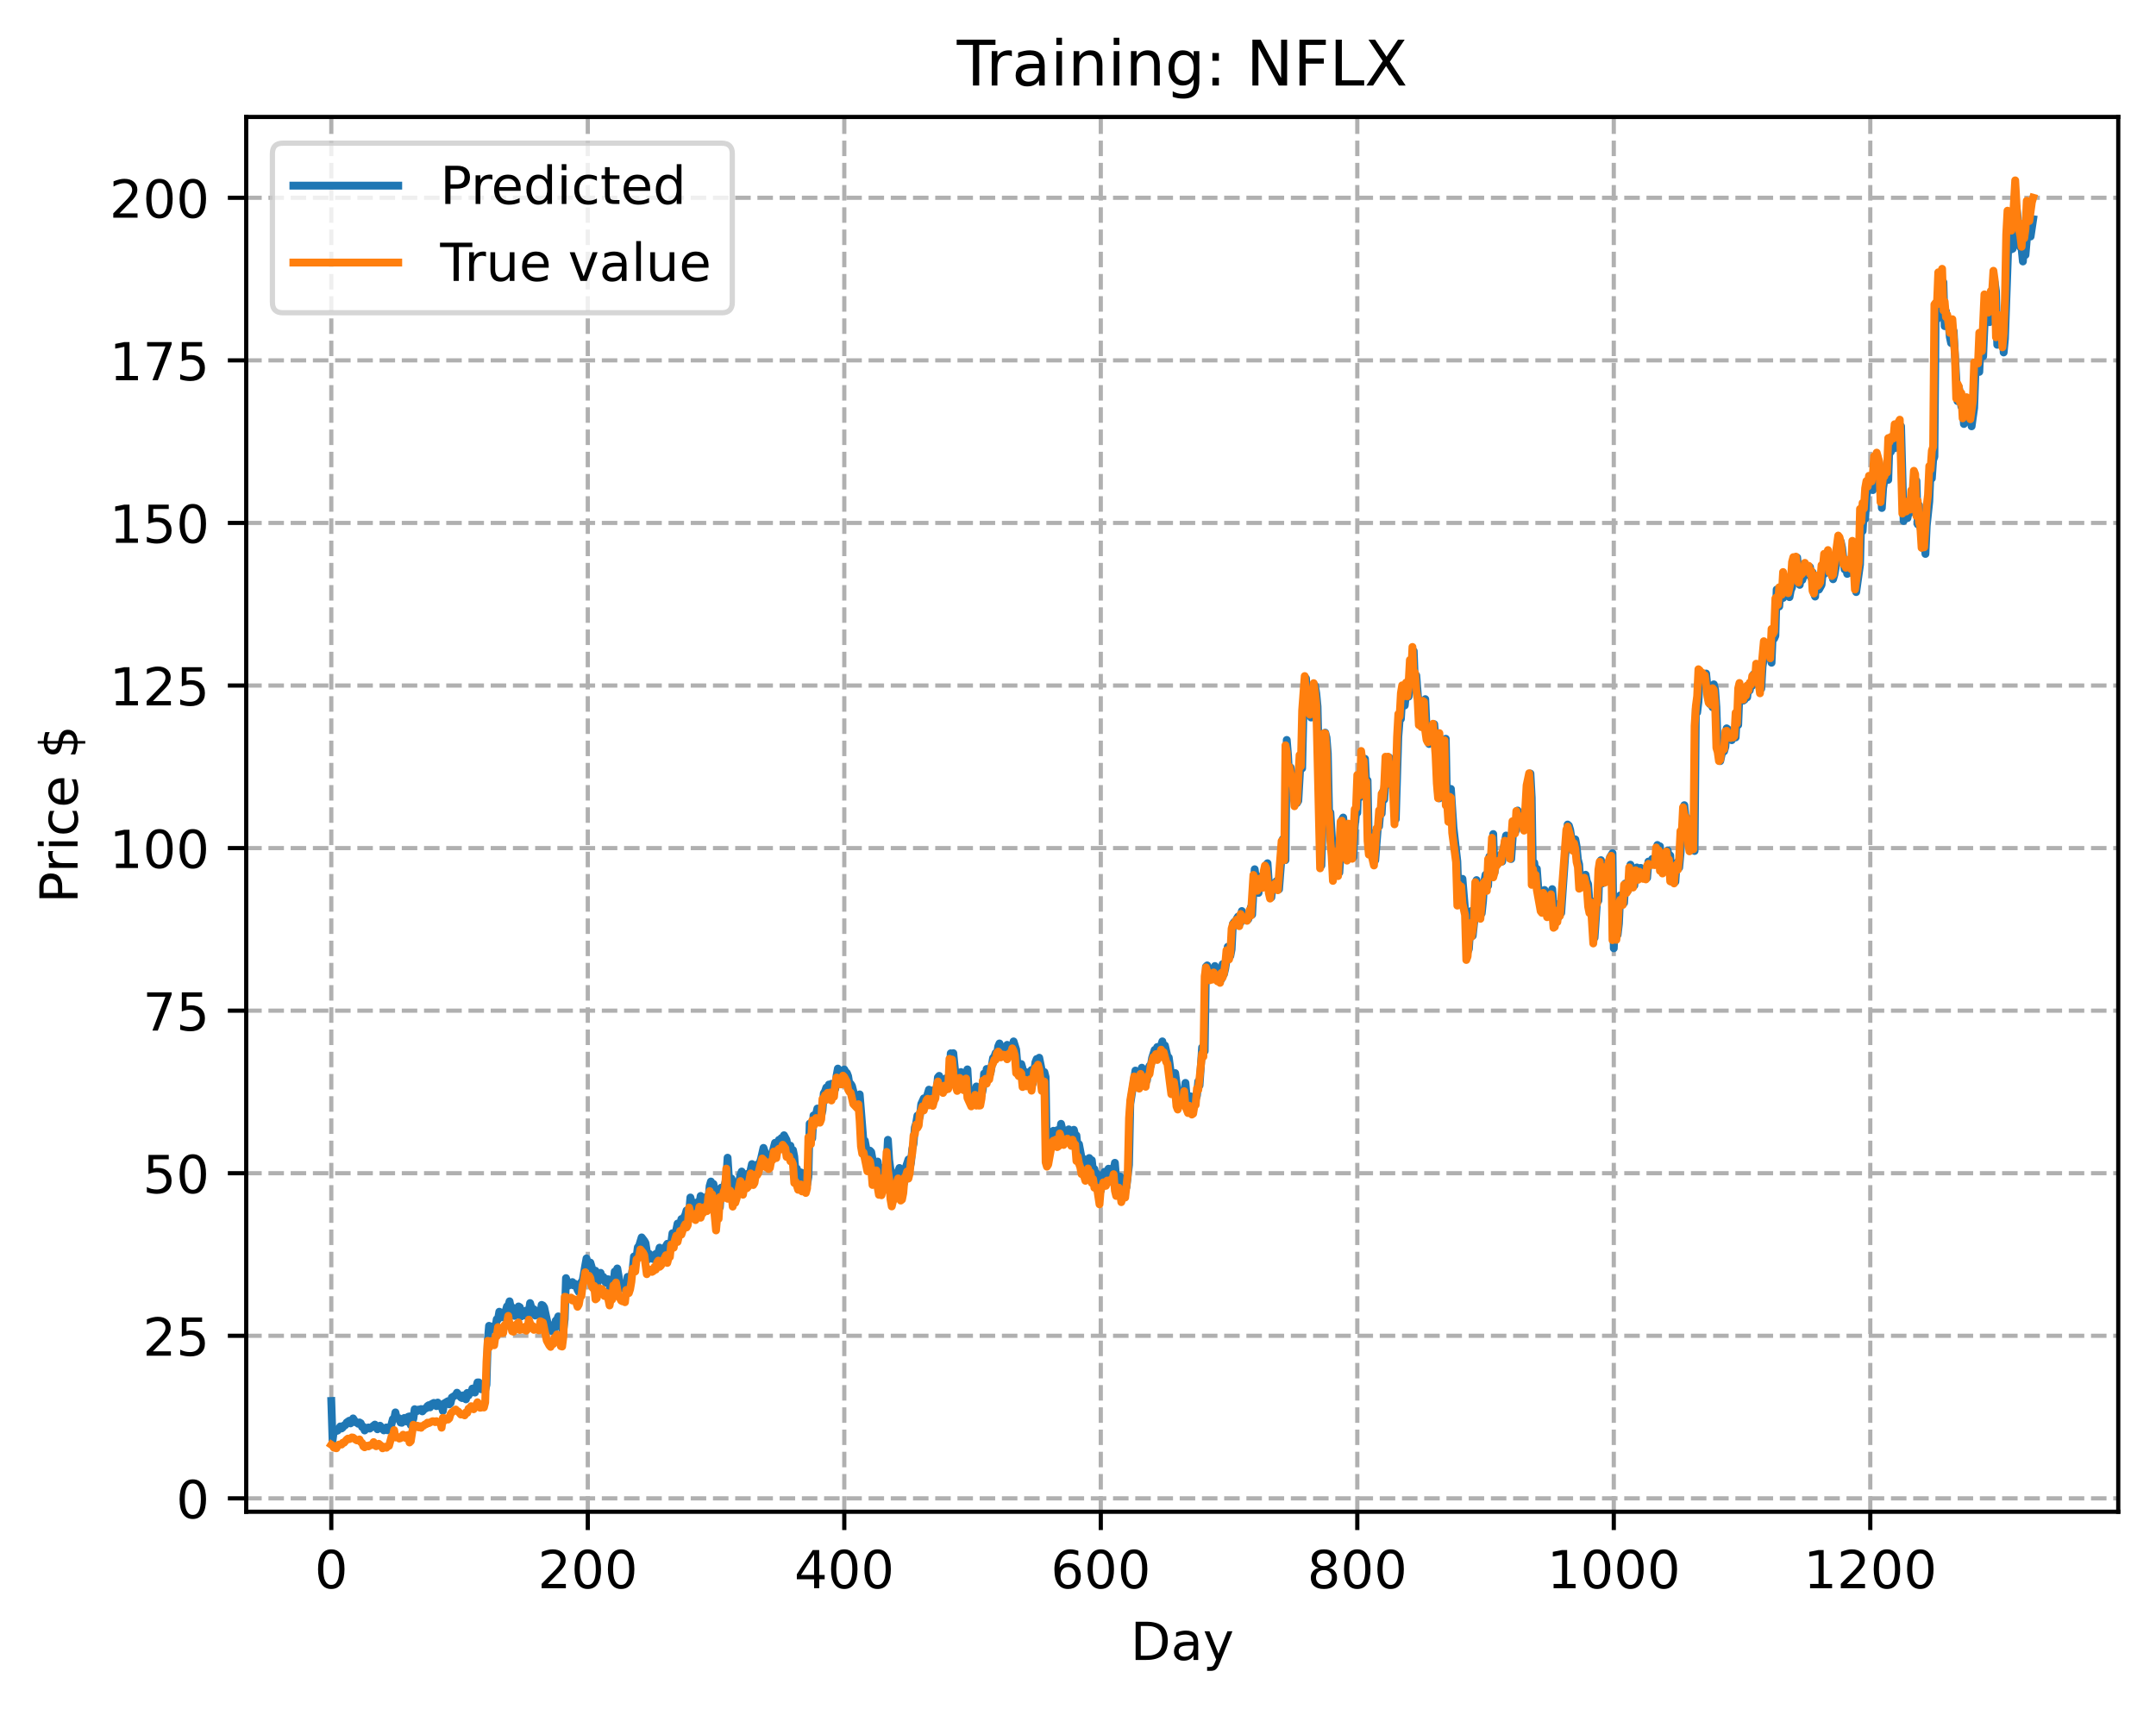<?xml version="1.0" encoding="utf-8" standalone="no"?>
<!DOCTYPE svg PUBLIC "-//W3C//DTD SVG 1.1//EN"
  "http://www.w3.org/Graphics/SVG/1.1/DTD/svg11.dtd">
<!-- Created with matplotlib (https://matplotlib.org/) -->
<svg height="325.986pt" version="1.1" viewBox="0 0 411.286 325.986" width="411.286pt" xmlns="http://www.w3.org/2000/svg" xmlns:xlink="http://www.w3.org/1999/xlink">
 <defs>
  <style type="text/css">
*{stroke-linecap:butt;stroke-linejoin:round;}
  </style>
 </defs>
 <g id="figure_1">
  <g id="patch_1">
   <path d="M 0 325.986 
L 411.286 325.986 
L 411.286 0 
L 0 0 
z
" style="fill:#ffffff;"/>
  </g>
  <g id="axes_1">
   <g id="patch_2">
    <path d="M 46.966 288.43 
L 404.086 288.43 
L 404.086 22.318 
L 46.966 22.318 
z
" style="fill:#ffffff;"/>
   </g>
   <g id="matplotlib.axis_1">
    <g id="xtick_1">
     <g id="line2d_1">
      <path clip-path="url(#p4d12b342f9)" d="M 63.198 288.43 
L 63.198 22.318 
" style="fill:none;stroke:#b0b0b0;stroke-dasharray:2.96,1.28;stroke-dashoffset:0;stroke-width:0.8;"/>
     </g>
     <g id="line2d_2">
      <defs>
       <path d="M 0 0 
L 0 3.5 
" id="mec61f46152" style="stroke:#000000;stroke-width:0.8;"/>
      </defs>
      <g>
       <use style="stroke:#000000;stroke-width:0.8;" x="63.198" xlink:href="#mec61f46152" y="288.43"/>
      </g>
     </g>
     <g id="text_1">
      <!-- 0 -->
      <defs>
       <path d="M 31.781 66.406 
Q 24.172 66.406 20.328 58.906 
Q 16.5 51.422 16.5 36.375 
Q 16.5 21.391 20.328 13.891 
Q 24.172 6.391 31.781 6.391 
Q 39.453 6.391 43.281 13.891 
Q 47.125 21.391 47.125 36.375 
Q 47.125 51.422 43.281 58.906 
Q 39.453 66.406 31.781 66.406 
z
M 31.781 74.219 
Q 44.047 74.219 50.516 64.516 
Q 56.984 54.828 56.984 36.375 
Q 56.984 17.969 50.516 8.266 
Q 44.047 -1.422 31.781 -1.422 
Q 19.531 -1.422 13.062 8.266 
Q 6.594 17.969 6.594 36.375 
Q 6.594 54.828 13.062 64.516 
Q 19.531 74.219 31.781 74.219 
z
" id="DejaVuSans-48"/>
      </defs>
      <g transform="translate(60.017 303.029)scale(0.1 -0.1)">
       <use xlink:href="#DejaVuSans-48"/>
      </g>
     </g>
    </g>
    <g id="xtick_2">
     <g id="line2d_3">
      <path clip-path="url(#p4d12b342f9)" d="M 112.129 288.43 
L 112.129 22.318 
" style="fill:none;stroke:#b0b0b0;stroke-dasharray:2.96,1.28;stroke-dashoffset:0;stroke-width:0.8;"/>
     </g>
     <g id="line2d_4">
      <g>
       <use style="stroke:#000000;stroke-width:0.8;" x="112.129" xlink:href="#mec61f46152" y="288.43"/>
      </g>
     </g>
     <g id="text_2">
      <!-- 200 -->
      <defs>
       <path d="M 19.188 8.297 
L 53.609 8.297 
L 53.609 0 
L 7.328 0 
L 7.328 8.297 
Q 12.938 14.109 22.625 23.891 
Q 32.328 33.688 34.812 36.531 
Q 39.547 41.844 41.422 45.531 
Q 43.312 49.219 43.312 52.781 
Q 43.312 58.594 39.234 62.25 
Q 35.156 65.922 28.609 65.922 
Q 23.969 65.922 18.812 64.312 
Q 13.672 62.703 7.812 59.422 
L 7.812 69.391 
Q 13.766 71.781 18.938 73 
Q 24.125 74.219 28.422 74.219 
Q 39.75 74.219 46.484 68.547 
Q 53.219 62.891 53.219 53.422 
Q 53.219 48.922 51.531 44.891 
Q 49.859 40.875 45.406 35.406 
Q 44.188 33.984 37.641 27.219 
Q 31.109 20.453 19.188 8.297 
z
" id="DejaVuSans-50"/>
      </defs>
      <g transform="translate(102.585 303.029)scale(0.1 -0.1)">
       <use xlink:href="#DejaVuSans-50"/>
       <use x="63.623" xlink:href="#DejaVuSans-48"/>
       <use x="127.246" xlink:href="#DejaVuSans-48"/>
      </g>
     </g>
    </g>
    <g id="xtick_3">
     <g id="line2d_5">
      <path clip-path="url(#p4d12b342f9)" d="M 161.06 288.43 
L 161.06 22.318 
" style="fill:none;stroke:#b0b0b0;stroke-dasharray:2.96,1.28;stroke-dashoffset:0;stroke-width:0.8;"/>
     </g>
     <g id="line2d_6">
      <g>
       <use style="stroke:#000000;stroke-width:0.8;" x="161.06" xlink:href="#mec61f46152" y="288.43"/>
      </g>
     </g>
     <g id="text_3">
      <!-- 400 -->
      <defs>
       <path d="M 37.797 64.312 
L 12.891 25.391 
L 37.797 25.391 
z
M 35.203 72.906 
L 47.609 72.906 
L 47.609 25.391 
L 58.016 25.391 
L 58.016 17.188 
L 47.609 17.188 
L 47.609 0 
L 37.797 0 
L 37.797 17.188 
L 4.891 17.188 
L 4.891 26.703 
z
" id="DejaVuSans-52"/>
      </defs>
      <g transform="translate(151.516 303.029)scale(0.1 -0.1)">
       <use xlink:href="#DejaVuSans-52"/>
       <use x="63.623" xlink:href="#DejaVuSans-48"/>
       <use x="127.246" xlink:href="#DejaVuSans-48"/>
      </g>
     </g>
    </g>
    <g id="xtick_4">
     <g id="line2d_7">
      <path clip-path="url(#p4d12b342f9)" d="M 209.99 288.43 
L 209.99 22.318 
" style="fill:none;stroke:#b0b0b0;stroke-dasharray:2.96,1.28;stroke-dashoffset:0;stroke-width:0.8;"/>
     </g>
     <g id="line2d_8">
      <g>
       <use style="stroke:#000000;stroke-width:0.8;" x="209.99" xlink:href="#mec61f46152" y="288.43"/>
      </g>
     </g>
     <g id="text_4">
      <!-- 600 -->
      <defs>
       <path d="M 33.016 40.375 
Q 26.375 40.375 22.484 35.828 
Q 18.609 31.297 18.609 23.391 
Q 18.609 15.531 22.484 10.953 
Q 26.375 6.391 33.016 6.391 
Q 39.656 6.391 43.531 10.953 
Q 47.406 15.531 47.406 23.391 
Q 47.406 31.297 43.531 35.828 
Q 39.656 40.375 33.016 40.375 
z
M 52.594 71.297 
L 52.594 62.312 
Q 48.875 64.062 45.094 64.984 
Q 41.312 65.922 37.594 65.922 
Q 27.828 65.922 22.672 59.328 
Q 17.531 52.734 16.797 39.406 
Q 19.672 43.656 24.016 45.922 
Q 28.375 48.188 33.594 48.188 
Q 44.578 48.188 50.953 41.516 
Q 57.328 34.859 57.328 23.391 
Q 57.328 12.156 50.688 5.359 
Q 44.047 -1.422 33.016 -1.422 
Q 20.359 -1.422 13.672 8.266 
Q 6.984 17.969 6.984 36.375 
Q 6.984 53.656 15.188 63.938 
Q 23.391 74.219 37.203 74.219 
Q 40.922 74.219 44.703 73.484 
Q 48.484 72.75 52.594 71.297 
z
" id="DejaVuSans-54"/>
      </defs>
      <g transform="translate(200.446 303.029)scale(0.1 -0.1)">
       <use xlink:href="#DejaVuSans-54"/>
       <use x="63.623" xlink:href="#DejaVuSans-48"/>
       <use x="127.246" xlink:href="#DejaVuSans-48"/>
      </g>
     </g>
    </g>
    <g id="xtick_5">
     <g id="line2d_9">
      <path clip-path="url(#p4d12b342f9)" d="M 258.921 288.43 
L 258.921 22.318 
" style="fill:none;stroke:#b0b0b0;stroke-dasharray:2.96,1.28;stroke-dashoffset:0;stroke-width:0.8;"/>
     </g>
     <g id="line2d_10">
      <g>
       <use style="stroke:#000000;stroke-width:0.8;" x="258.921" xlink:href="#mec61f46152" y="288.43"/>
      </g>
     </g>
     <g id="text_5">
      <!-- 800 -->
      <defs>
       <path d="M 31.781 34.625 
Q 24.75 34.625 20.719 30.859 
Q 16.703 27.094 16.703 20.516 
Q 16.703 13.922 20.719 10.156 
Q 24.75 6.391 31.781 6.391 
Q 38.812 6.391 42.859 10.172 
Q 46.922 13.969 46.922 20.516 
Q 46.922 27.094 42.891 30.859 
Q 38.875 34.625 31.781 34.625 
z
M 21.922 38.812 
Q 15.578 40.375 12.031 44.719 
Q 8.5 49.078 8.5 55.328 
Q 8.5 64.062 14.719 69.141 
Q 20.953 74.219 31.781 74.219 
Q 42.672 74.219 48.875 69.141 
Q 55.078 64.062 55.078 55.328 
Q 55.078 49.078 51.531 44.719 
Q 48 40.375 41.703 38.812 
Q 48.828 37.156 52.797 32.312 
Q 56.781 27.484 56.781 20.516 
Q 56.781 9.906 50.312 4.234 
Q 43.844 -1.422 31.781 -1.422 
Q 19.734 -1.422 13.25 4.234 
Q 6.781 9.906 6.781 20.516 
Q 6.781 27.484 10.781 32.312 
Q 14.797 37.156 21.922 38.812 
z
M 18.312 54.391 
Q 18.312 48.734 21.844 45.562 
Q 25.391 42.391 31.781 42.391 
Q 38.141 42.391 41.719 45.562 
Q 45.312 48.734 45.312 54.391 
Q 45.312 60.062 41.719 63.234 
Q 38.141 66.406 31.781 66.406 
Q 25.391 66.406 21.844 63.234 
Q 18.312 60.062 18.312 54.391 
z
" id="DejaVuSans-56"/>
      </defs>
      <g transform="translate(249.377 303.029)scale(0.1 -0.1)">
       <use xlink:href="#DejaVuSans-56"/>
       <use x="63.623" xlink:href="#DejaVuSans-48"/>
       <use x="127.246" xlink:href="#DejaVuSans-48"/>
      </g>
     </g>
    </g>
    <g id="xtick_6">
     <g id="line2d_11">
      <path clip-path="url(#p4d12b342f9)" d="M 307.851 288.43 
L 307.851 22.318 
" style="fill:none;stroke:#b0b0b0;stroke-dasharray:2.96,1.28;stroke-dashoffset:0;stroke-width:0.8;"/>
     </g>
     <g id="line2d_12">
      <g>
       <use style="stroke:#000000;stroke-width:0.8;" x="307.851" xlink:href="#mec61f46152" y="288.43"/>
      </g>
     </g>
     <g id="text_6">
      <!-- 1000 -->
      <defs>
       <path d="M 12.406 8.297 
L 28.516 8.297 
L 28.516 63.922 
L 10.984 60.406 
L 10.984 69.391 
L 28.422 72.906 
L 38.281 72.906 
L 38.281 8.297 
L 54.391 8.297 
L 54.391 0 
L 12.406 0 
z
" id="DejaVuSans-49"/>
      </defs>
      <g transform="translate(295.126 303.029)scale(0.1 -0.1)">
       <use xlink:href="#DejaVuSans-49"/>
       <use x="63.623" xlink:href="#DejaVuSans-48"/>
       <use x="127.246" xlink:href="#DejaVuSans-48"/>
       <use x="190.869" xlink:href="#DejaVuSans-48"/>
      </g>
     </g>
    </g>
    <g id="xtick_7">
     <g id="line2d_13">
      <path clip-path="url(#p4d12b342f9)" d="M 356.782 288.43 
L 356.782 22.318 
" style="fill:none;stroke:#b0b0b0;stroke-dasharray:2.96,1.28;stroke-dashoffset:0;stroke-width:0.8;"/>
     </g>
     <g id="line2d_14">
      <g>
       <use style="stroke:#000000;stroke-width:0.8;" x="356.782" xlink:href="#mec61f46152" y="288.43"/>
      </g>
     </g>
     <g id="text_7">
      <!-- 1200 -->
      <g transform="translate(344.057 303.029)scale(0.1 -0.1)">
       <use xlink:href="#DejaVuSans-49"/>
       <use x="63.623" xlink:href="#DejaVuSans-50"/>
       <use x="127.246" xlink:href="#DejaVuSans-48"/>
       <use x="190.869" xlink:href="#DejaVuSans-48"/>
      </g>
     </g>
    </g>
    <g id="text_8">
     <!-- Day -->
     <defs>
      <path d="M 19.672 64.797 
L 19.672 8.109 
L 31.594 8.109 
Q 46.688 8.109 53.688 14.938 
Q 60.688 21.781 60.688 36.531 
Q 60.688 51.172 53.688 57.984 
Q 46.688 64.797 31.594 64.797 
z
M 9.812 72.906 
L 30.078 72.906 
Q 51.266 72.906 61.172 64.094 
Q 71.094 55.281 71.094 36.531 
Q 71.094 17.672 61.125 8.828 
Q 51.172 0 30.078 0 
L 9.812 0 
z
" id="DejaVuSans-68"/>
      <path d="M 34.281 27.484 
Q 23.391 27.484 19.188 25 
Q 14.984 22.516 14.984 16.5 
Q 14.984 11.719 18.141 8.906 
Q 21.297 6.109 26.703 6.109 
Q 34.188 6.109 38.703 11.406 
Q 43.219 16.703 43.219 25.484 
L 43.219 27.484 
z
M 52.203 31.203 
L 52.203 0 
L 43.219 0 
L 43.219 8.297 
Q 40.141 3.328 35.547 0.953 
Q 30.953 -1.422 24.312 -1.422 
Q 15.922 -1.422 10.953 3.297 
Q 6 8.016 6 15.922 
Q 6 25.141 12.172 29.828 
Q 18.359 34.516 30.609 34.516 
L 43.219 34.516 
L 43.219 35.406 
Q 43.219 41.609 39.141 45 
Q 35.062 48.391 27.688 48.391 
Q 23 48.391 18.547 47.266 
Q 14.109 46.141 10.016 43.891 
L 10.016 52.203 
Q 14.938 54.109 19.578 55.047 
Q 24.219 56 28.609 56 
Q 40.484 56 46.344 49.844 
Q 52.203 43.703 52.203 31.203 
z
" id="DejaVuSans-97"/>
      <path d="M 32.172 -5.078 
Q 28.375 -14.844 24.75 -17.812 
Q 21.141 -20.797 15.094 -20.797 
L 7.906 -20.797 
L 7.906 -13.281 
L 13.188 -13.281 
Q 16.891 -13.281 18.938 -11.516 
Q 21 -9.766 23.484 -3.219 
L 25.094 0.875 
L 2.984 54.688 
L 12.5 54.688 
L 29.594 11.922 
L 46.688 54.688 
L 56.203 54.688 
z
" id="DejaVuSans-121"/>
     </defs>
     <g transform="translate(215.652 316.707)scale(0.1 -0.1)">
      <use xlink:href="#DejaVuSans-68"/>
      <use x="77.002" xlink:href="#DejaVuSans-97"/>
      <use x="138.281" xlink:href="#DejaVuSans-121"/>
     </g>
    </g>
   </g>
   <g id="matplotlib.axis_2">
    <g id="ytick_1">
     <g id="line2d_15">
      <path clip-path="url(#p4d12b342f9)" d="M 46.966 285.875 
L 404.086 285.875 
" style="fill:none;stroke:#b0b0b0;stroke-dasharray:2.96,1.28;stroke-dashoffset:0;stroke-width:0.8;"/>
     </g>
     <g id="line2d_16">
      <defs>
       <path d="M 0 0 
L -3.5 0 
" id="m36391b82ed" style="stroke:#000000;stroke-width:0.8;"/>
      </defs>
      <g>
       <use style="stroke:#000000;stroke-width:0.8;" x="46.966" xlink:href="#m36391b82ed" y="285.875"/>
      </g>
     </g>
     <g id="text_9">
      <!-- 0 -->
      <g transform="translate(33.603 289.674)scale(0.1 -0.1)">
       <use xlink:href="#DejaVuSans-48"/>
      </g>
     </g>
    </g>
    <g id="ytick_2">
     <g id="line2d_17">
      <path clip-path="url(#p4d12b342f9)" d="M 46.966 254.858 
L 404.086 254.858 
" style="fill:none;stroke:#b0b0b0;stroke-dasharray:2.96,1.28;stroke-dashoffset:0;stroke-width:0.8;"/>
     </g>
     <g id="line2d_18">
      <g>
       <use style="stroke:#000000;stroke-width:0.8;" x="46.966" xlink:href="#m36391b82ed" y="254.858"/>
      </g>
     </g>
     <g id="text_10">
      <!-- 25 -->
      <defs>
       <path d="M 10.797 72.906 
L 49.516 72.906 
L 49.516 64.594 
L 19.828 64.594 
L 19.828 46.734 
Q 21.969 47.469 24.109 47.828 
Q 26.266 48.188 28.422 48.188 
Q 40.625 48.188 47.75 41.5 
Q 54.891 34.812 54.891 23.391 
Q 54.891 11.625 47.562 5.094 
Q 40.234 -1.422 26.906 -1.422 
Q 22.312 -1.422 17.547 -0.641 
Q 12.797 0.141 7.719 1.703 
L 7.719 11.625 
Q 12.109 9.234 16.797 8.062 
Q 21.484 6.891 26.703 6.891 
Q 35.156 6.891 40.078 11.328 
Q 45.016 15.766 45.016 23.391 
Q 45.016 31 40.078 35.438 
Q 35.156 39.891 26.703 39.891 
Q 22.75 39.891 18.812 39.016 
Q 14.891 38.141 10.797 36.281 
z
" id="DejaVuSans-53"/>
      </defs>
      <g transform="translate(27.241 258.657)scale(0.1 -0.1)">
       <use xlink:href="#DejaVuSans-50"/>
       <use x="63.623" xlink:href="#DejaVuSans-53"/>
      </g>
     </g>
    </g>
    <g id="ytick_3">
     <g id="line2d_19">
      <path clip-path="url(#p4d12b342f9)" d="M 46.966 223.841 
L 404.086 223.841 
" style="fill:none;stroke:#b0b0b0;stroke-dasharray:2.96,1.28;stroke-dashoffset:0;stroke-width:0.8;"/>
     </g>
     <g id="line2d_20">
      <g>
       <use style="stroke:#000000;stroke-width:0.8;" x="46.966" xlink:href="#m36391b82ed" y="223.841"/>
      </g>
     </g>
     <g id="text_11">
      <!-- 50 -->
      <g transform="translate(27.241 227.64)scale(0.1 -0.1)">
       <use xlink:href="#DejaVuSans-53"/>
       <use x="63.623" xlink:href="#DejaVuSans-48"/>
      </g>
     </g>
    </g>
    <g id="ytick_4">
     <g id="line2d_21">
      <path clip-path="url(#p4d12b342f9)" d="M 46.966 192.824 
L 404.086 192.824 
" style="fill:none;stroke:#b0b0b0;stroke-dasharray:2.96,1.28;stroke-dashoffset:0;stroke-width:0.8;"/>
     </g>
     <g id="line2d_22">
      <g>
       <use style="stroke:#000000;stroke-width:0.8;" x="46.966" xlink:href="#m36391b82ed" y="192.824"/>
      </g>
     </g>
     <g id="text_12">
      <!-- 75 -->
      <defs>
       <path d="M 8.203 72.906 
L 55.078 72.906 
L 55.078 68.703 
L 28.609 0 
L 18.312 0 
L 43.219 64.594 
L 8.203 64.594 
z
" id="DejaVuSans-55"/>
      </defs>
      <g transform="translate(27.241 196.623)scale(0.1 -0.1)">
       <use xlink:href="#DejaVuSans-55"/>
       <use x="63.623" xlink:href="#DejaVuSans-53"/>
      </g>
     </g>
    </g>
    <g id="ytick_5">
     <g id="line2d_23">
      <path clip-path="url(#p4d12b342f9)" d="M 46.966 161.807 
L 404.086 161.807 
" style="fill:none;stroke:#b0b0b0;stroke-dasharray:2.96,1.28;stroke-dashoffset:0;stroke-width:0.8;"/>
     </g>
     <g id="line2d_24">
      <g>
       <use style="stroke:#000000;stroke-width:0.8;" x="46.966" xlink:href="#m36391b82ed" y="161.807"/>
      </g>
     </g>
     <g id="text_13">
      <!-- 100 -->
      <g transform="translate(20.878 165.606)scale(0.1 -0.1)">
       <use xlink:href="#DejaVuSans-49"/>
       <use x="63.623" xlink:href="#DejaVuSans-48"/>
       <use x="127.246" xlink:href="#DejaVuSans-48"/>
      </g>
     </g>
    </g>
    <g id="ytick_6">
     <g id="line2d_25">
      <path clip-path="url(#p4d12b342f9)" d="M 46.966 130.79 
L 404.086 130.79 
" style="fill:none;stroke:#b0b0b0;stroke-dasharray:2.96,1.28;stroke-dashoffset:0;stroke-width:0.8;"/>
     </g>
     <g id="line2d_26">
      <g>
       <use style="stroke:#000000;stroke-width:0.8;" x="46.966" xlink:href="#m36391b82ed" y="130.79"/>
      </g>
     </g>
     <g id="text_14">
      <!-- 125 -->
      <g transform="translate(20.878 134.589)scale(0.1 -0.1)">
       <use xlink:href="#DejaVuSans-49"/>
       <use x="63.623" xlink:href="#DejaVuSans-50"/>
       <use x="127.246" xlink:href="#DejaVuSans-53"/>
      </g>
     </g>
    </g>
    <g id="ytick_7">
     <g id="line2d_27">
      <path clip-path="url(#p4d12b342f9)" d="M 46.966 99.773 
L 404.086 99.773 
" style="fill:none;stroke:#b0b0b0;stroke-dasharray:2.96,1.28;stroke-dashoffset:0;stroke-width:0.8;"/>
     </g>
     <g id="line2d_28">
      <g>
       <use style="stroke:#000000;stroke-width:0.8;" x="46.966" xlink:href="#m36391b82ed" y="99.773"/>
      </g>
     </g>
     <g id="text_15">
      <!-- 150 -->
      <g transform="translate(20.878 103.572)scale(0.1 -0.1)">
       <use xlink:href="#DejaVuSans-49"/>
       <use x="63.623" xlink:href="#DejaVuSans-53"/>
       <use x="127.246" xlink:href="#DejaVuSans-48"/>
      </g>
     </g>
    </g>
    <g id="ytick_8">
     <g id="line2d_29">
      <path clip-path="url(#p4d12b342f9)" d="M 46.966 68.756 
L 404.086 68.756 
" style="fill:none;stroke:#b0b0b0;stroke-dasharray:2.96,1.28;stroke-dashoffset:0;stroke-width:0.8;"/>
     </g>
     <g id="line2d_30">
      <g>
       <use style="stroke:#000000;stroke-width:0.8;" x="46.966" xlink:href="#m36391b82ed" y="68.756"/>
      </g>
     </g>
     <g id="text_16">
      <!-- 175 -->
      <g transform="translate(20.878 72.555)scale(0.1 -0.1)">
       <use xlink:href="#DejaVuSans-49"/>
       <use x="63.623" xlink:href="#DejaVuSans-55"/>
       <use x="127.246" xlink:href="#DejaVuSans-53"/>
      </g>
     </g>
    </g>
    <g id="ytick_9">
     <g id="line2d_31">
      <path clip-path="url(#p4d12b342f9)" d="M 46.966 37.739 
L 404.086 37.739 
" style="fill:none;stroke:#b0b0b0;stroke-dasharray:2.96,1.28;stroke-dashoffset:0;stroke-width:0.8;"/>
     </g>
     <g id="line2d_32">
      <g>
       <use style="stroke:#000000;stroke-width:0.8;" x="46.966" xlink:href="#m36391b82ed" y="37.739"/>
      </g>
     </g>
     <g id="text_17">
      <!-- 200 -->
      <g transform="translate(20.878 41.538)scale(0.1 -0.1)">
       <use xlink:href="#DejaVuSans-50"/>
       <use x="63.623" xlink:href="#DejaVuSans-48"/>
       <use x="127.246" xlink:href="#DejaVuSans-48"/>
      </g>
     </g>
    </g>
    <g id="text_18">
     <!-- Price $ -->
     <defs>
      <path d="M 19.672 64.797 
L 19.672 37.406 
L 32.078 37.406 
Q 38.969 37.406 42.719 40.969 
Q 46.484 44.531 46.484 51.125 
Q 46.484 57.672 42.719 61.234 
Q 38.969 64.797 32.078 64.797 
z
M 9.812 72.906 
L 32.078 72.906 
Q 44.344 72.906 50.609 67.359 
Q 56.891 61.812 56.891 51.125 
Q 56.891 40.328 50.609 34.812 
Q 44.344 29.297 32.078 29.297 
L 19.672 29.297 
L 19.672 0 
L 9.812 0 
z
" id="DejaVuSans-80"/>
      <path d="M 41.109 46.297 
Q 39.594 47.172 37.812 47.578 
Q 36.031 48 33.891 48 
Q 26.266 48 22.188 43.047 
Q 18.109 38.094 18.109 28.812 
L 18.109 0 
L 9.078 0 
L 9.078 54.688 
L 18.109 54.688 
L 18.109 46.188 
Q 20.953 51.172 25.484 53.578 
Q 30.031 56 36.531 56 
Q 37.453 56 38.578 55.875 
Q 39.703 55.766 41.062 55.516 
z
" id="DejaVuSans-114"/>
      <path d="M 9.422 54.688 
L 18.406 54.688 
L 18.406 0 
L 9.422 0 
z
M 9.422 75.984 
L 18.406 75.984 
L 18.406 64.594 
L 9.422 64.594 
z
" id="DejaVuSans-105"/>
      <path d="M 48.781 52.594 
L 48.781 44.188 
Q 44.969 46.297 41.141 47.344 
Q 37.312 48.391 33.406 48.391 
Q 24.656 48.391 19.812 42.844 
Q 14.984 37.312 14.984 27.297 
Q 14.984 17.281 19.812 11.734 
Q 24.656 6.203 33.406 6.203 
Q 37.312 6.203 41.141 7.25 
Q 44.969 8.297 48.781 10.406 
L 48.781 2.094 
Q 45.016 0.344 40.984 -0.531 
Q 36.969 -1.422 32.422 -1.422 
Q 20.062 -1.422 12.781 6.344 
Q 5.516 14.109 5.516 27.297 
Q 5.516 40.672 12.859 48.328 
Q 20.219 56 33.016 56 
Q 37.156 56 41.109 55.141 
Q 45.062 54.297 48.781 52.594 
z
" id="DejaVuSans-99"/>
      <path d="M 56.203 29.594 
L 56.203 25.203 
L 14.891 25.203 
Q 15.484 15.922 20.484 11.062 
Q 25.484 6.203 34.422 6.203 
Q 39.594 6.203 44.453 7.469 
Q 49.312 8.734 54.109 11.281 
L 54.109 2.781 
Q 49.266 0.734 44.188 -0.344 
Q 39.109 -1.422 33.891 -1.422 
Q 20.797 -1.422 13.156 6.188 
Q 5.516 13.812 5.516 26.812 
Q 5.516 40.234 12.766 48.109 
Q 20.016 56 32.328 56 
Q 43.359 56 49.781 48.891 
Q 56.203 41.797 56.203 29.594 
z
M 47.219 32.234 
Q 47.125 39.594 43.094 43.984 
Q 39.062 48.391 32.422 48.391 
Q 24.906 48.391 20.391 44.141 
Q 15.875 39.891 15.188 32.172 
z
" id="DejaVuSans-101"/>
      <path id="DejaVuSans-32"/>
      <path d="M 33.797 -14.703 
L 28.906 -14.703 
L 28.859 0 
Q 23.734 0.094 18.609 1.188 
Q 13.484 2.297 8.297 4.5 
L 8.297 13.281 
Q 13.281 10.156 18.375 8.562 
Q 23.484 6.984 28.906 6.938 
L 28.906 29.203 
Q 18.109 30.953 13.203 35.156 
Q 8.297 39.359 8.297 46.688 
Q 8.297 54.641 13.625 59.219 
Q 18.953 63.812 28.906 64.5 
L 28.906 75.984 
L 33.797 75.984 
L 33.797 64.656 
Q 38.328 64.453 42.578 63.688 
Q 46.828 62.938 50.875 61.625 
L 50.875 53.078 
Q 46.828 55.125 42.547 56.25 
Q 38.281 57.375 33.797 57.562 
L 33.797 36.719 
Q 44.875 35.016 50.094 30.609 
Q 55.328 26.219 55.328 18.609 
Q 55.328 10.359 49.781 5.594 
Q 44.234 0.828 33.797 0.094 
z
M 28.906 37.594 
L 28.906 57.625 
Q 23.25 56.984 20.266 54.391 
Q 17.281 51.812 17.281 47.516 
Q 17.281 43.312 20.031 40.969 
Q 22.797 38.625 28.906 37.594 
z
M 33.797 28.219 
L 33.797 7.078 
Q 39.984 7.906 43.141 10.594 
Q 46.297 13.281 46.297 17.672 
Q 46.297 21.969 43.281 24.5 
Q 40.281 27.047 33.797 28.219 
z
" id="DejaVuSans-36"/>
     </defs>
     <g transform="translate(14.798 172.342)rotate(-90)scale(0.1 -0.1)">
      <use xlink:href="#DejaVuSans-80"/>
      <use x="58.553" xlink:href="#DejaVuSans-114"/>
      <use x="99.666" xlink:href="#DejaVuSans-105"/>
      <use x="127.449" xlink:href="#DejaVuSans-99"/>
      <use x="182.43" xlink:href="#DejaVuSans-101"/>
      <use x="243.953" xlink:href="#DejaVuSans-32"/>
      <use x="275.74" xlink:href="#DejaVuSans-36"/>
     </g>
    </g>
   </g>
   <g id="line2d_33">
    <path clip-path="url(#p4d12b342f9)" d="M 63.198 267.297 
L 63.443 274.83 
L 63.688 272.941 
L 63.932 272.869 
L 64.177 273.033 
L 64.422 272.942 
L 64.911 272.153 
L 65.156 272.547 
L 65.4 272.343 
L 65.645 271.941 
L 65.89 271.906 
L 66.134 271.406 
L 66.623 271.068 
L 66.868 271.576 
L 67.113 271.355 
L 67.357 270.622 
L 67.847 271.374 
L 68.091 271.381 
L 68.336 271.647 
L 68.581 271.391 
L 68.825 271.542 
L 69.07 272.269 
L 69.315 272.193 
L 69.559 272.925 
L 70.049 272.428 
L 70.293 272.352 
L 70.538 272.57 
L 71.517 271.803 
L 72.006 272.7 
L 72.251 272.442 
L 72.495 272.018 
L 73.229 272.911 
L 73.474 272.461 
L 73.718 272.346 
L 73.963 272.899 
L 74.208 272.658 
L 74.452 272.614 
L 74.942 270.751 
L 75.186 270.752 
L 75.431 269.473 
L 75.676 270.541 
L 76.165 270.607 
L 76.41 271.414 
L 76.654 271.462 
L 77.144 270.532 
L 77.633 271.233 
L 77.878 270.303 
L 78.122 270.242 
L 78.367 271.899 
L 78.856 270.669 
L 79.101 268.865 
L 79.345 269.253 
L 79.59 269.226 
L 79.835 268.94 
L 80.079 269.052 
L 80.324 268.836 
L 80.569 269.287 
L 81.058 268.747 
L 81.303 268.695 
L 81.547 268.271 
L 81.792 268.099 
L 82.037 268.52 
L 82.281 267.916 
L 82.771 267.664 
L 83.015 268.11 
L 83.26 268.284 
L 83.505 267.598 
L 83.994 268.326 
L 84.239 268.334 
L 84.483 269.203 
L 84.728 267.766 
L 85.462 267.332 
L 85.706 267.945 
L 85.951 267.697 
L 86.196 266.63 
L 86.93 266.181 
L 87.174 265.719 
L 87.908 266.613 
L 88.153 266.748 
L 88.398 266.217 
L 88.642 266.49 
L 88.887 266.987 
L 89.132 265.761 
L 89.376 266.264 
L 89.621 265.734 
L 89.866 265.723 
L 90.11 264.935 
L 90.355 265.129 
L 90.599 265.694 
L 91.089 263.752 
L 91.333 263.749 
L 91.823 265.07 
L 92.067 264.759 
L 92.312 264.639 
L 92.557 265.213 
L 92.801 264.213 
L 93.046 255.921 
L 93.291 252.958 
L 93.535 253.518 
L 93.78 253.089 
L 94.025 253.193 
L 94.269 253.631 
L 94.514 253.264 
L 94.759 251.693 
L 95.003 251.744 
L 95.248 250.266 
L 95.493 250.419 
L 95.737 250.737 
L 95.982 251.352 
L 96.227 250.964 
L 96.716 249.243 
L 96.96 249.14 
L 97.205 248.282 
L 97.45 249.533 
L 97.694 249.419 
L 97.939 250.993 
L 98.184 251.07 
L 98.428 250.253 
L 98.673 249.943 
L 98.918 249.26 
L 99.162 249.407 
L 99.407 251.182 
L 99.652 250.799 
L 99.896 250.139 
L 100.141 251 
L 100.386 250.051 
L 100.63 251.142 
L 100.875 250.367 
L 101.12 248.616 
L 101.609 250.331 
L 101.854 249.8 
L 102.098 251.003 
L 102.343 250.413 
L 102.832 250.91 
L 103.077 250.96 
L 103.321 248.965 
L 103.566 249.076 
L 103.811 249.45 
L 104.545 252.81 
L 104.789 253.102 
L 105.279 253.966 
L 105.523 252.774 
L 105.768 253.459 
L 106.013 251.965 
L 106.257 251.8 
L 106.502 251.157 
L 106.747 251.733 
L 107.236 253.595 
L 107.481 253.719 
L 107.725 251.669 
L 107.97 243.856 
L 108.459 245.293 
L 108.704 244.935 
L 108.948 245.151 
L 109.193 244.616 
L 109.438 245.261 
L 109.682 244.935 
L 109.927 245.114 
L 110.172 246.091 
L 110.416 246.525 
L 110.661 245.952 
L 110.906 244.612 
L 111.15 244.311 
L 111.64 241.44 
L 111.884 240.092 
L 112.129 241.075 
L 112.374 240.891 
L 112.618 240.89 
L 113.352 243.334 
L 113.597 242.448 
L 113.842 244.613 
L 114.086 244.593 
L 114.575 242.851 
L 114.82 244.061 
L 115.065 243.592 
L 115.309 243.891 
L 115.554 244.743 
L 115.799 244.064 
L 116.043 244.078 
L 116.533 246.332 
L 116.777 245.136 
L 117.022 245.323 
L 117.267 242.599 
L 117.511 242.89 
L 117.756 242.012 
L 118.245 244.831 
L 118.49 245.162 
L 118.735 245.82 
L 118.979 245.593 
L 119.224 245.056 
L 119.469 245.848 
L 119.713 243.619 
L 120.203 244.347 
L 120.447 243.449 
L 120.692 242.12 
L 120.936 239.72 
L 121.181 240.545 
L 121.426 239.85 
L 121.67 237.97 
L 121.915 237.686 
L 122.404 236.086 
L 122.894 236.727 
L 123.138 237.144 
L 123.628 240.279 
L 123.872 239.232 
L 124.117 239.896 
L 124.606 240.219 
L 124.851 239.857 
L 125.096 239.242 
L 125.34 239.965 
L 125.83 238.044 
L 126.074 239.241 
L 126.319 238.969 
L 127.297 237.304 
L 127.542 238.979 
L 127.787 237.686 
L 128.031 237.248 
L 128.276 235.291 
L 128.521 235.784 
L 128.765 235.876 
L 129.255 233.446 
L 129.499 234.523 
L 129.989 232.578 
L 130.233 233.48 
L 130.478 232.243 
L 130.723 231.789 
L 130.967 230.944 
L 131.212 232.129 
L 131.457 231.353 
L 131.701 228.473 
L 132.191 230.355 
L 132.435 229.501 
L 132.68 229.9 
L 132.924 230.67 
L 133.169 229.298 
L 133.414 229.726 
L 133.658 228.182 
L 133.903 230.055 
L 134.148 229.279 
L 134.392 228.99 
L 134.637 228.411 
L 135.126 229.145 
L 135.371 226.285 
L 135.616 225.426 
L 135.86 226.897 
L 136.105 225.889 
L 136.35 227.448 
L 136.839 232.341 
L 137.084 229.42 
L 137.328 230.339 
L 137.573 226.595 
L 137.818 226.912 
L 138.062 226.693 
L 138.551 224.915 
L 138.796 220.882 
L 139.041 224.67 
L 139.53 224.843 
L 139.775 225.49 
L 140.019 227.887 
L 140.264 225.944 
L 140.509 227.525 
L 140.753 226.738 
L 141.243 224.225 
L 141.487 223.52 
L 141.732 224.377 
L 141.977 225.751 
L 142.221 224.571 
L 142.466 223.993 
L 142.711 224.885 
L 142.955 224.331 
L 143.445 222.097 
L 143.689 223.653 
L 143.934 224.337 
L 144.423 222.193 
L 144.668 222.692 
L 145.157 221.145 
L 145.646 219.011 
L 146.136 220.432 
L 146.38 220.8 
L 146.625 220.347 
L 146.87 221.283 
L 147.114 220.783 
L 147.848 218.039 
L 148.338 219.218 
L 148.582 217.488 
L 148.827 217.597 
L 149.072 217.12 
L 149.316 217.624 
L 149.561 216.598 
L 150.05 217.513 
L 150.295 219.064 
L 150.539 219.532 
L 150.784 218.587 
L 151.029 219.966 
L 151.273 219.43 
L 151.518 220.661 
L 151.763 223.681 
L 152.007 222.947 
L 152.497 224.993 
L 152.741 223.676 
L 152.986 223.783 
L 153.231 225.741 
L 153.475 225.115 
L 153.72 225.405 
L 153.965 226.039 
L 154.209 224.555 
L 154.454 214.378 
L 154.943 217.188 
L 155.188 212.816 
L 155.433 213.541 
L 155.922 211.499 
L 156.166 212.835 
L 156.411 212.316 
L 156.656 212.903 
L 156.9 211.867 
L 157.145 208.603 
L 157.39 208.198 
L 157.634 207.49 
L 157.879 208.768 
L 158.124 206.926 
L 158.368 207.18 
L 158.613 206.777 
L 158.858 208.583 
L 159.102 207.215 
L 159.347 207.757 
L 159.592 205.185 
L 159.836 203.877 
L 160.081 205.364 
L 160.326 204.881 
L 160.57 205.708 
L 160.815 205.637 
L 161.06 204.049 
L 161.304 204.512 
L 161.549 204.704 
L 161.794 205.339 
L 162.038 206.836 
L 162.283 206.793 
L 162.527 207.184 
L 163.017 209.124 
L 163.261 209.322 
L 163.506 209.932 
L 163.751 209.906 
L 163.995 208.802 
L 164.729 217.921 
L 164.974 217.636 
L 165.463 220.191 
L 165.708 221.252 
L 165.953 219.538 
L 166.197 219.804 
L 166.442 221.149 
L 166.687 223.774 
L 166.931 223.433 
L 167.176 222.023 
L 167.421 221.614 
L 167.91 225.716 
L 168.154 224.735 
L 168.399 226.533 
L 168.644 224.977 
L 168.888 222.487 
L 169.133 222.161 
L 169.378 217.471 
L 169.622 221.255 
L 169.867 223.121 
L 170.112 226.528 
L 170.356 228.169 
L 170.601 226.677 
L 170.846 226.679 
L 171.09 223.825 
L 171.335 223.449 
L 171.58 222.843 
L 171.824 225.544 
L 172.069 226.816 
L 172.558 225.434 
L 172.803 222.707 
L 173.292 221.223 
L 173.537 222.904 
L 173.782 221.833 
L 174.026 219.254 
L 174.271 218.216 
L 174.515 215.112 
L 174.76 214.326 
L 175.005 212.855 
L 175.249 213.688 
L 175.494 212.876 
L 175.739 210.636 
L 176.228 209.559 
L 176.473 210.375 
L 177.207 207.899 
L 177.451 209.718 
L 177.696 208.187 
L 177.941 208.027 
L 178.185 209.69 
L 178.43 208.4 
L 178.675 208.036 
L 178.919 205.545 
L 179.164 205.267 
L 179.409 206.439 
L 179.898 206.882 
L 180.142 206.837 
L 180.387 205.763 
L 180.632 206.828 
L 180.876 206.123 
L 181.121 206.497 
L 181.366 200.961 
L 181.61 202.138 
L 181.855 200.937 
L 182.344 205.767 
L 182.589 206.118 
L 182.834 207.218 
L 183.078 206.224 
L 183.323 204.539 
L 183.568 205.634 
L 183.812 205.671 
L 184.057 206.629 
L 184.302 205.724 
L 184.546 204.03 
L 184.791 208.187 
L 185.036 208.349 
L 185.28 209.209 
L 185.525 209.511 
L 185.77 208.882 
L 186.014 209.196 
L 186.259 207.285 
L 186.503 209.37 
L 186.748 208.997 
L 186.993 209.436 
L 187.237 208.979 
L 187.482 207.875 
L 187.727 204.827 
L 187.971 205.725 
L 188.216 203.951 
L 188.461 205.648 
L 188.705 204.119 
L 188.95 204.749 
L 189.439 201.853 
L 189.684 201.63 
L 189.929 200.91 
L 190.173 201.3 
L 190.418 199.656 
L 190.663 199.083 
L 191.152 200.641 
L 191.641 199.714 
L 191.886 200.488 
L 192.13 199.35 
L 192.375 200.728 
L 192.864 199.51 
L 193.109 199.713 
L 193.354 198.693 
L 193.843 200.255 
L 194.088 203.123 
L 194.332 203.998 
L 194.577 204.18 
L 194.822 203.014 
L 195.066 203.831 
L 195.311 206.051 
L 195.8 204.573 
L 196.045 205.928 
L 196.29 204.643 
L 196.534 204.797 
L 196.779 204.151 
L 197.024 206.729 
L 197.513 202.671 
L 197.758 202.051 
L 198.002 203.854 
L 198.247 201.806 
L 198.736 204.237 
L 198.981 206.72 
L 199.225 204.539 
L 199.47 205.503 
L 199.715 221.764 
L 200.693 217.372 
L 200.938 215.747 
L 201.183 215.828 
L 201.427 217.055 
L 201.672 215.636 
L 201.917 217.1 
L 202.161 216.731 
L 202.406 214.417 
L 202.895 216.453 
L 203.14 216.573 
L 203.385 215.806 
L 203.629 215.815 
L 203.874 215.473 
L 204.118 216.082 
L 204.363 215.833 
L 204.608 216.765 
L 204.852 215.554 
L 205.097 216.554 
L 205.342 216.627 
L 205.586 219.061 
L 205.831 218.299 
L 206.565 222.204 
L 206.81 221.166 
L 207.299 223.339 
L 207.544 221.324 
L 207.788 220.944 
L 208.033 221.773 
L 208.278 221.36 
L 208.522 223.52 
L 208.767 223.043 
L 209.012 224.326 
L 209.256 223.929 
L 209.746 225.59 
L 209.99 227.189 
L 210.235 224.657 
L 210.724 223.563 
L 210.969 224.272 
L 211.213 224.51 
L 211.458 222.983 
L 211.703 223.481 
L 212.192 222.884 
L 212.437 223.463 
L 212.681 221.854 
L 212.926 224.89 
L 213.171 226.21 
L 213.66 224.471 
L 213.905 225.404 
L 214.149 227.147 
L 214.394 225.831 
L 214.639 225.982 
L 214.883 226.506 
L 215.373 222.252 
L 215.617 210.658 
L 216.596 204.256 
L 216.84 206.001 
L 217.085 205.635 
L 217.574 206.53 
L 217.819 203.712 
L 218.064 205.043 
L 218.308 204.609 
L 218.553 205.766 
L 218.798 206.156 
L 219.042 203.927 
L 219.287 203.355 
L 219.532 203.334 
L 219.776 201.853 
L 220.266 200.314 
L 220.51 200.441 
L 220.755 199.766 
L 221 201.067 
L 221.734 198.687 
L 221.978 200.379 
L 222.223 199.464 
L 222.712 201.567 
L 222.957 201.758 
L 223.691 207.175 
L 224.18 204.735 
L 224.914 210.244 
L 225.159 209.206 
L 225.648 208.149 
L 225.893 209.264 
L 226.137 206.605 
L 226.382 209.398 
L 226.871 210.856 
L 227.116 209.172 
L 227.361 210.563 
L 227.605 211.175 
L 228.339 209.004 
L 228.584 206.308 
L 228.828 207.101 
L 229.318 199.838 
L 229.562 199.654 
L 229.807 200.554 
L 230.052 184.431 
L 230.296 184.193 
L 230.541 185.471 
L 230.786 185.903 
L 231.03 185.998 
L 231.275 185.573 
L 231.52 186.37 
L 231.764 184.311 
L 232.009 185.52 
L 232.254 185.545 
L 232.498 186.348 
L 232.743 186.079 
L 232.988 186.862 
L 233.232 183.943 
L 233.477 185.896 
L 233.722 184.853 
L 233.966 183.264 
L 234.211 180.635 
L 234.455 182.185 
L 234.7 182.406 
L 234.945 181.151 
L 235.189 176.276 
L 235.434 175.914 
L 235.679 176.148 
L 235.923 175.296 
L 236.168 174.887 
L 236.657 176.041 
L 236.902 173.818 
L 237.147 174.735 
L 237.391 174.75 
L 237.636 175.269 
L 237.881 174.541 
L 238.125 175.393 
L 238.37 174.51 
L 238.615 173.106 
L 238.859 174.518 
L 239.349 165.847 
L 239.593 167.738 
L 239.838 168.374 
L 240.082 170.364 
L 240.327 167.243 
L 240.572 168.866 
L 240.816 167.706 
L 241.061 168.842 
L 241.306 166.005 
L 241.55 165.016 
L 241.795 164.7 
L 242.04 168.337 
L 242.529 171.207 
L 242.774 168.54 
L 243.018 169.26 
L 243.508 168.103 
L 243.997 169.677 
L 244.731 160.078 
L 244.976 161.595 
L 245.22 164.107 
L 245.465 141.176 
L 245.709 144.124 
L 245.954 148.838 
L 246.199 146.413 
L 246.933 150.001 
L 247.177 153.275 
L 247.422 153.212 
L 247.667 152.8 
L 248.156 144.278 
L 248.401 146.6 
L 248.645 136.169 
L 248.89 131.138 
L 249.135 129.433 
L 249.379 133.53 
L 249.624 133.317 
L 249.869 134.467 
L 250.113 136.9 
L 250.358 132.621 
L 250.603 133.171 
L 250.847 130.792 
L 251.092 132.274 
L 251.337 134.79 
L 252.07 165.145 
L 252.804 139.789 
L 253.049 140.713 
L 253.294 143.696 
L 253.538 155.026 
L 253.783 155.021 
L 254.272 162.962 
L 254.517 166.183 
L 254.762 160.994 
L 255.006 161.703 
L 255.496 166.489 
L 255.74 162.596 
L 255.985 156.435 
L 256.23 155.977 
L 256.964 163.497 
L 257.208 163.405 
L 257.453 157.515 
L 257.697 158.733 
L 257.942 162.17 
L 258.187 163.543 
L 258.431 157.677 
L 258.676 155.139 
L 258.921 155.088 
L 259.165 148.255 
L 259.41 152.138 
L 259.655 151.943 
L 259.899 145.487 
L 260.144 145.606 
L 260.389 144.774 
L 260.633 149.674 
L 260.878 148.905 
L 261.123 161.047 
L 261.367 161.888 
L 261.612 158.935 
L 261.857 162.371 
L 262.101 163.62 
L 262.346 164.147 
L 262.835 157.98 
L 263.08 157.675 
L 263.325 154.655 
L 263.569 155.23 
L 263.814 151.011 
L 264.058 152.563 
L 264.548 144.871 
L 264.792 145.462 
L 265.037 144.524 
L 265.282 149.754 
L 265.526 146.375 
L 265.771 145.393 
L 266.26 156.311 
L 266.75 140.529 
L 266.994 137.363 
L 267.239 137.181 
L 267.484 133.201 
L 267.728 131.523 
L 267.973 134.608 
L 268.462 130.152 
L 268.707 132.922 
L 268.952 130.623 
L 269.196 126.018 
L 269.441 127.985 
L 269.685 124.21 
L 269.93 130.72 
L 270.175 128.875 
L 270.909 138.124 
L 271.153 137.094 
L 271.398 138.153 
L 271.643 133.923 
L 271.887 133.391 
L 272.132 138.979 
L 272.377 141.031 
L 272.621 141.954 
L 272.866 139.431 
L 273.355 141.812 
L 273.6 138.172 
L 274.089 143.764 
L 274.334 151.371 
L 274.579 152.323 
L 274.823 141.134 
L 275.068 143.216 
L 275.313 146.531 
L 275.557 142.713 
L 275.802 140.951 
L 276.046 153.879 
L 276.291 153.105 
L 276.536 156.814 
L 276.78 150.517 
L 277.27 157.84 
L 278.004 164.353 
L 278.248 171.328 
L 278.493 167.884 
L 278.738 171.207 
L 278.982 167.673 
L 279.472 173.512 
L 279.716 174.426 
L 279.961 181.626 
L 280.206 181.083 
L 280.695 173.793 
L 280.94 178.55 
L 281.429 173.997 
L 281.673 167.916 
L 281.918 172.784 
L 282.163 174.344 
L 282.407 171.094 
L 282.652 174.271 
L 282.897 172.019 
L 283.141 168.26 
L 283.386 166.901 
L 283.631 167.006 
L 283.875 169.005 
L 284.12 163.42 
L 284.365 164.522 
L 284.609 164.11 
L 284.854 159.127 
L 285.099 166.493 
L 285.588 163.605 
L 285.833 164.713 
L 286.322 163.055 
L 286.567 164.384 
L 286.811 162.056 
L 287.301 159.413 
L 287.79 161.53 
L 288.034 162.06 
L 288.279 163.892 
L 288.768 156.792 
L 289.013 158.764 
L 289.258 158.369 
L 289.502 154.639 
L 289.747 156.626 
L 289.992 155.256 
L 290.481 156.137 
L 290.97 158.164 
L 291.46 149.481 
L 291.949 147.585 
L 292.194 152.208 
L 292.438 168.28 
L 292.683 164.609 
L 292.928 166.7 
L 293.172 165.756 
L 293.417 169.068 
L 293.906 172.378 
L 294.151 172.784 
L 294.395 174.018 
L 294.64 169.802 
L 294.885 171.602 
L 295.129 172.487 
L 295.374 173.859 
L 295.619 172.526 
L 295.863 172.98 
L 296.108 169.64 
L 296.597 176.287 
L 297.087 174.519 
L 297.331 174.99 
L 297.576 172.308 
L 297.821 174.185 
L 298.555 163.597 
L 298.799 161.171 
L 299.044 157.315 
L 299.289 157.53 
L 299.533 158.331 
L 299.778 159.958 
L 300.022 159.959 
L 300.267 162.218 
L 300.512 160.148 
L 300.756 161.466 
L 301.001 163.95 
L 301.246 164.92 
L 301.49 169.202 
L 301.735 167.612 
L 301.98 167.8 
L 302.224 167.697 
L 302.469 166.896 
L 302.714 168.154 
L 302.958 168.7 
L 303.203 172.21 
L 303.448 173.199 
L 303.692 171.965 
L 304.182 178.916 
L 304.671 171.714 
L 304.916 171.842 
L 305.16 164.998 
L 305.405 164.119 
L 305.649 168.57 
L 305.894 167.377 
L 306.139 164.803 
L 306.383 167.814 
L 306.628 166.089 
L 306.873 165.813 
L 307.117 163.582 
L 307.607 162.78 
L 307.851 180.932 
L 308.096 175.462 
L 308.341 177.96 
L 308.585 178.352 
L 308.83 176.23 
L 309.075 170.84 
L 309.564 172.043 
L 309.809 172.279 
L 310.053 168.563 
L 310.298 169.898 
L 310.543 169.927 
L 310.787 169.423 
L 311.032 164.975 
L 311.277 168.057 
L 311.521 168.896 
L 311.766 168.96 
L 312.01 166.157 
L 312.255 165.504 
L 312.5 167.116 
L 312.744 167.572 
L 312.989 165.587 
L 313.234 166.343 
L 313.478 166.522 
L 313.723 167.328 
L 313.968 166.007 
L 314.212 167.5 
L 314.457 164.385 
L 314.702 164.372 
L 314.946 164.959 
L 315.191 163.88 
L 315.436 164.201 
L 315.68 164.746 
L 315.925 164.191 
L 316.17 161.214 
L 316.414 162.877 
L 316.659 161.475 
L 316.904 165.534 
L 317.148 162.814 
L 317.393 166.31 
L 317.637 164.089 
L 317.882 164.335 
L 318.127 162.241 
L 318.371 163.708 
L 318.616 163.21 
L 318.861 168.198 
L 319.105 166.295 
L 319.35 165.871 
L 319.595 168.236 
L 319.839 164.692 
L 320.084 164.404 
L 320.329 165.55 
L 320.573 162.913 
L 320.818 158.625 
L 321.063 158.647 
L 321.307 153.624 
L 321.552 156.176 
L 321.797 155.994 
L 322.041 157.59 
L 322.286 160.84 
L 322.531 161.704 
L 322.775 161.219 
L 323.02 159.337 
L 323.265 162.362 
L 323.509 135.197 
L 323.754 135.945 
L 323.998 133.955 
L 324.243 129.019 
L 324.488 128.896 
L 324.732 129.682 
L 324.977 128.571 
L 325.222 129.481 
L 325.466 128.505 
L 325.956 133.601 
L 326.2 134.343 
L 326.445 134.428 
L 326.69 134.947 
L 326.934 130.566 
L 327.179 131.561 
L 327.424 134.919 
L 327.668 142.31 
L 327.913 142.986 
L 328.158 145.216 
L 328.647 142.952 
L 328.892 143.358 
L 329.136 142.489 
L 329.381 138.963 
L 329.625 139.146 
L 329.87 139.967 
L 330.115 140.168 
L 330.359 141.221 
L 330.604 139.584 
L 330.849 140.578 
L 331.093 140.699 
L 331.338 136.245 
L 331.583 138.325 
L 331.827 131.971 
L 332.072 131.052 
L 332.317 133.381 
L 332.561 133.675 
L 332.806 133.496 
L 333.051 132.015 
L 333.295 133.054 
L 333.54 130.853 
L 333.785 131.739 
L 334.029 130.494 
L 334.274 130.821 
L 334.519 128.649 
L 334.763 130.276 
L 335.008 129.868 
L 335.252 126.83 
L 335.497 129.508 
L 335.742 130.221 
L 335.986 131.392 
L 336.231 127.136 
L 336.476 125.69 
L 336.72 122.697 
L 336.965 123.829 
L 337.21 124.144 
L 337.454 125.311 
L 337.699 124.39 
L 337.944 126.449 
L 338.188 120.603 
L 338.433 121.862 
L 338.678 121.307 
L 338.922 112.48 
L 339.412 115.72 
L 339.656 112.644 
L 340.146 114.084 
L 340.39 110.119 
L 340.635 112.588 
L 340.88 112.49 
L 341.124 112.1 
L 341.369 113.932 
L 341.613 112.626 
L 341.858 112.077 
L 342.103 107.951 
L 342.347 107.212 
L 342.592 107.941 
L 342.837 106.372 
L 343.326 111.587 
L 343.571 109.759 
L 343.815 110.652 
L 344.549 108.238 
L 344.794 109.672 
L 345.039 108.67 
L 345.283 108.194 
L 345.528 110.26 
L 345.773 109.197 
L 346.017 113.12 
L 346.262 113.822 
L 346.507 109.96 
L 346.996 112.487 
L 347.485 111.603 
L 347.73 108.923 
L 347.974 109.55 
L 348.219 106.718 
L 348.464 107.398 
L 348.953 105.82 
L 349.198 109.418 
L 349.442 109.258 
L 349.687 110.517 
L 349.932 109.655 
L 350.176 108.321 
L 350.666 104.859 
L 350.91 102.904 
L 351.155 103.32 
L 351.4 104.476 
L 351.889 108.644 
L 352.134 108.18 
L 352.378 109.497 
L 352.623 108.319 
L 352.868 108.096 
L 353.112 108.137 
L 353.357 109.417 
L 353.601 104.356 
L 354.091 112.964 
L 354.825 107.736 
L 355.069 98.214 
L 355.314 101.33 
L 355.559 97.566 
L 355.803 99.007 
L 356.048 94.761 
L 356.293 93.3 
L 356.537 93.551 
L 356.782 92.249 
L 357.271 93.512 
L 357.516 92.032 
L 357.761 88.473 
L 358.005 90.767 
L 358.25 87.59 
L 358.739 89.468 
L 358.984 96.923 
L 359.228 93.119 
L 359.473 91.622 
L 359.962 90.318 
L 360.207 91.557 
L 360.452 84.304 
L 360.696 86.229 
L 360.941 84.386 
L 361.186 85.527 
L 361.43 85.533 
L 361.675 82.828 
L 361.92 83.379 
L 362.164 81.785 
L 362.409 81.803 
L 362.654 81.325 
L 363.143 99.41 
L 363.388 95.91 
L 363.877 98.854 
L 364.122 97.549 
L 364.366 95.494 
L 364.611 97.728 
L 364.856 94.359 
L 365.1 95.173 
L 365.345 91.622 
L 365.589 91.739 
L 365.834 100.044 
L 366.079 96.395 
L 366.323 100.583 
L 366.568 101.495 
L 366.813 104.59 
L 367.057 103.189 
L 367.302 105.688 
L 367.547 100.344 
L 368.036 95.688 
L 368.281 89.844 
L 368.525 91.287 
L 368.77 87.783 
L 369.015 87.14 
L 369.259 58.198 
L 369.504 60.919 
L 369.749 60.255 
L 369.993 54.242 
L 370.483 57.123 
L 370.727 53.838 
L 370.972 62.228 
L 371.216 59.383 
L 371.461 62.295 
L 371.706 61.436 
L 371.95 64.283 
L 372.195 65.45 
L 372.684 63.155 
L 373.418 76.537 
L 373.663 73.821 
L 373.908 75.074 
L 374.152 77.569 
L 374.397 76.528 
L 374.642 80.894 
L 374.886 79.082 
L 375.131 79.496 
L 375.376 77.121 
L 375.865 79.047 
L 376.11 81.338 
L 376.599 77.827 
L 376.844 70.966 
L 377.088 70.587 
L 377.333 70.492 
L 377.577 70.956 
L 377.822 65.854 
L 378.067 66.437 
L 378.311 67.998 
L 378.556 62.262 
L 378.801 59.433 
L 379.29 61.426 
L 379.535 61.466 
L 379.779 58.433 
L 380.024 58.138 
L 380.269 58.392 
L 380.513 53.811 
L 380.758 55.565 
L 381.003 65.785 
L 381.247 64.737 
L 381.492 61.146 
L 381.737 63.1 
L 381.981 61.403 
L 382.226 67.248 
L 382.471 64.618 
L 383.204 44.028 
L 383.449 44.137 
L 383.694 47.576 
L 383.938 47.461 
L 384.183 45.637 
L 384.672 39.526 
L 384.917 41.567 
L 385.162 45.534 
L 385.406 47.144 
L 385.651 47.493 
L 385.896 49.887 
L 386.14 46.024 
L 386.385 48.651 
L 386.63 45.807 
L 386.874 41.565 
L 387.119 42.832 
L 387.364 45.122 
L 387.853 41.823 
L 387.853 41.823 
" style="fill:none;stroke:#1f77b4;stroke-linecap:square;stroke-width:1.5;"/>
   </g>
   <g id="line2d_34">
    <path clip-path="url(#p4d12b342f9)" d="M 63.198 275.639 
L 63.443 275.801 
L 63.688 276.21 
L 64.177 276.322 
L 64.422 275.813 
L 64.666 275.615 
L 65.156 275.615 
L 65.4 275.255 
L 65.645 275.255 
L 66.134 274.659 
L 66.379 274.473 
L 66.623 274.585 
L 66.868 274.486 
L 67.113 274.25 
L 67.357 274.287 
L 67.847 274.684 
L 68.091 274.82 
L 68.581 274.634 
L 68.825 275.155 
L 69.07 275.292 
L 69.315 275.962 
L 69.559 276.136 
L 69.804 275.838 
L 70.049 275.838 
L 70.293 275.962 
L 70.538 275.739 
L 70.783 275.739 
L 71.027 275.59 
L 71.272 275.143 
L 71.517 275.763 
L 71.761 275.937 
L 72.251 275.466 
L 72.74 275.875 
L 72.984 276.334 
L 73.229 276.098 
L 73.474 276.024 
L 73.718 276.222 
L 73.963 275.937 
L 74.208 275.863 
L 74.697 274.064 
L 74.942 274.076 
L 75.186 272.848 
L 75.431 274.262 
L 75.92 274.175 
L 76.165 274.473 
L 76.41 274.399 
L 76.654 274.163 
L 76.899 273.729 
L 77.144 273.94 
L 77.388 274.361 
L 77.633 273.84 
L 77.878 273.778 
L 78.122 275.218 
L 78.367 274.969 
L 78.856 271.83 
L 79.345 272.24 
L 79.59 272.004 
L 79.835 272.339 
L 80.079 272.103 
L 80.324 272.414 
L 80.569 272.066 
L 80.813 272.017 
L 81.058 271.768 
L 81.303 271.731 
L 81.547 271.433 
L 81.792 271.533 
L 82.281 271.272 
L 82.526 271.16 
L 82.771 271.173 
L 83.015 271.334 
L 83.26 271.148 
L 83.749 271.446 
L 83.994 271.396 
L 84.239 272.401 
L 84.483 270.515 
L 84.728 271.098 
L 84.972 270.602 
L 85.217 270.639 
L 85.462 270.85 
L 85.706 270.615 
L 85.951 269.796 
L 86.196 269.473 
L 86.685 269.089 
L 86.93 268.927 
L 87.174 269.213 
L 87.419 269.299 
L 87.908 269.883 
L 88.398 269.833 
L 88.642 270.044 
L 88.887 269.461 
L 89.132 269.572 
L 89.376 268.754 
L 89.621 268.865 
L 89.866 268.295 
L 90.355 268.878 
L 90.599 268.505 
L 91.089 267.538 
L 91.333 267.848 
L 91.578 268.592 
L 91.823 268.555 
L 92.067 268.295 
L 92.312 268.543 
L 92.557 267.575 
L 92.801 259.846 
L 93.046 255.826 
L 93.291 257.141 
L 93.535 255.9 
L 93.78 256.148 
L 94.025 256.583 
L 94.269 256.669 
L 94.514 254.908 
L 94.759 254.97 
L 95.003 253.195 
L 95.248 253.63 
L 95.493 253.803 
L 95.737 254.349 
L 95.982 254.337 
L 96.227 252.86 
L 96.471 252.662 
L 96.716 252.29 
L 96.96 251.061 
L 97.205 252.712 
L 97.45 252.699 
L 97.694 254.002 
L 97.939 254.089 
L 98.184 253.245 
L 98.428 253.208 
L 98.673 252.538 
L 98.918 252.315 
L 99.162 253.754 
L 99.407 253.667 
L 99.652 253.456 
L 99.896 253.692 
L 100.141 253.133 
L 100.386 253.89 
L 100.63 253.592 
L 100.875 251.781 
L 101.364 253.109 
L 101.609 252.985 
L 101.854 253.729 
L 102.098 253.431 
L 102.587 253.741 
L 102.832 253.828 
L 103.077 252.091 
L 103.566 252.327 
L 104.3 255.788 
L 104.789 256.694 
L 105.034 256.98 
L 105.279 255.863 
L 105.523 256.446 
L 105.768 255.205 
L 106.013 255.181 
L 106.257 254.597 
L 106.502 254.709 
L 106.991 256.843 
L 107.236 256.917 
L 107.481 254.97 
L 107.725 247.414 
L 107.97 247.464 
L 108.215 247.985 
L 108.459 247.674 
L 108.704 247.761 
L 108.948 247.575 
L 109.193 248.133 
L 109.438 247.861 
L 109.682 248.047 
L 109.927 248.531 
L 110.172 249.325 
L 110.416 248.903 
L 110.661 247.513 
L 110.906 247.29 
L 111.15 245.218 
L 111.395 244.411 
L 111.64 242.737 
L 111.884 243.866 
L 112.129 243.518 
L 112.374 243.419 
L 112.618 243.853 
L 112.863 245.367 
L 113.108 245.789 
L 113.352 245.33 
L 113.597 247.91 
L 113.842 247.712 
L 114.086 246.409 
L 114.331 245.776 
L 114.575 246.533 
L 114.82 245.937 
L 115.065 246.272 
L 115.309 247.277 
L 115.554 246.843 
L 115.799 246.719 
L 116.288 249.076 
L 116.533 247.699 
L 116.777 247.947 
L 117.022 245.243 
L 117.267 245.317 
L 117.511 244.697 
L 118.001 247.426 
L 118.245 247.662 
L 118.49 248.146 
L 118.735 248.282 
L 118.979 247.774 
L 119.224 248.456 
L 119.469 246.124 
L 119.713 246.62 
L 119.958 246.719 
L 120.203 245.975 
L 120.447 244.56 
L 120.692 242.029 
L 120.936 242.662 
L 121.181 242.6 
L 121.426 240.28 
L 121.67 240.156 
L 121.915 239.709 
L 122.16 238.394 
L 122.649 238.977 
L 122.894 239.449 
L 123.383 243.109 
L 123.628 242.141 
L 123.872 242.215 
L 124.362 242.675 
L 124.606 242.538 
L 124.851 241.719 
L 125.096 242.24 
L 125.34 240.888 
L 125.585 240.516 
L 125.83 241.707 
L 126.074 241.496 
L 126.319 241.074 
L 126.808 239.933 
L 127.053 239.474 
L 127.297 240.962 
L 127.542 239.995 
L 127.787 239.833 
L 128.031 237.439 
L 128.276 237.96 
L 128.521 238.059 
L 128.765 236.533 
L 129.01 235.764 
L 129.255 236.955 
L 129.744 234.858 
L 129.989 235.553 
L 130.478 234.039 
L 130.723 233.568 
L 130.967 234.201 
L 131.212 233.742 
L 131.457 230.392 
L 131.946 232.451 
L 132.191 231.707 
L 132.68 232.786 
L 132.924 231.471 
L 133.169 231.732 
L 133.414 230.255 
L 133.658 232.34 
L 133.903 231.558 
L 134.148 231.434 
L 134.392 230.305 
L 134.637 230.503 
L 134.882 231.074 
L 135.126 228.345 
L 135.371 227.253 
L 135.616 228.853 
L 135.86 227.873 
L 136.105 229.486 
L 136.594 234.759 
L 136.839 231.992 
L 137.084 232.551 
L 137.328 228.382 
L 137.573 228.853 
L 137.818 228.642 
L 138.062 227.365 
L 138.307 226.769 
L 138.551 222.96 
L 138.796 228.717 
L 139.041 227.34 
L 139.285 227.166 
L 139.53 227.737 
L 139.775 230.218 
L 140.019 227.861 
L 140.264 229.486 
L 140.509 228.717 
L 141.243 225.342 
L 141.487 226.384 
L 141.732 227.948 
L 141.977 226.521 
L 142.221 225.987 
L 142.466 226.719 
L 142.711 226.446 
L 143.2 223.878 
L 143.689 226.099 
L 143.934 225.702 
L 144.178 224.102 
L 144.423 224.226 
L 144.668 223.804 
L 145.402 221.037 
L 145.891 221.546 
L 146.136 222.724 
L 146.38 222.414 
L 146.625 223.059 
L 146.87 222.836 
L 147.114 221.521 
L 147.359 221.36 
L 147.604 219.71 
L 148.093 220.95 
L 148.338 219.437 
L 148.582 219.188 
L 148.827 219.102 
L 149.072 219.288 
L 149.316 218.419 
L 149.806 219.064 
L 150.05 220.739 
L 150.295 220.826 
L 150.539 220.615 
L 150.784 221.571 
L 151.029 221.521 
L 151.273 222.141 
L 151.518 225.702 
L 151.763 225.441 
L 152.252 227.005 
L 152.497 226.173 
L 152.741 225.975 
L 152.986 227.315 
L 153.231 227.092 
L 153.72 227.613 
L 153.965 226.719 
L 154.209 216.98 
L 154.454 217.451 
L 154.699 218.308 
L 154.943 213.779 
L 155.188 214.908 
L 155.677 213.32 
L 155.922 214.201 
L 156.166 213.928 
L 156.411 214.201 
L 156.656 213.581 
L 156.9 209.66 
L 157.145 209.586 
L 157.39 208.953 
L 157.634 209.846 
L 157.879 208.506 
L 158.124 208.68 
L 158.368 208.444 
L 158.613 209.97 
L 158.858 208.779 
L 159.102 209.263 
L 159.347 206.645 
L 159.592 205.578 
L 159.836 206.335 
L 160.081 205.727 
L 160.326 206.893 
L 160.57 206.893 
L 160.815 205.231 
L 161.06 205.491 
L 161.549 206.409 
L 161.794 207.898 
L 162.038 208.333 
L 162.283 208.494 
L 162.772 210.64 
L 163.506 211.422 
L 163.751 210.677 
L 163.995 213.916 
L 164.24 218.717 
L 164.485 220.144 
L 164.729 219.896 
L 165.219 222.265 
L 165.463 223.481 
L 165.708 221.236 
L 165.953 221.558 
L 166.197 223.01 
L 166.442 226.087 
L 166.687 225.963 
L 166.931 224.04 
L 167.176 223.308 
L 167.421 226.546 
L 167.665 227.972 
L 167.91 227.104 
L 168.154 228.047 
L 168.399 227.141 
L 168.644 224.598 
L 168.888 224.114 
L 169.133 219.784 
L 169.378 223.221 
L 169.622 224.896 
L 169.867 228.791 
L 170.112 230.181 
L 170.356 229.176 
L 170.601 228.791 
L 170.846 226.236 
L 171.335 224.834 
L 171.58 228.059 
L 171.824 229.064 
L 172.069 228.866 
L 172.314 227.637 
L 172.558 224.647 
L 172.803 224.35 
L 173.048 223.506 
L 173.292 224.871 
L 173.537 223.866 
L 173.782 221.273 
L 174.026 219.995 
L 174.271 216.645 
L 174.515 216.434 
L 174.76 214.561 
L 175.005 215.193 
L 175.249 214.759 
L 175.494 212.29 
L 175.739 211.819 
L 175.983 211.074 
L 176.228 211.868 
L 176.717 209.958 
L 176.962 209.635 
L 177.207 210.888 
L 177.451 209.97 
L 177.696 209.66 
L 177.941 211 
L 178.185 210.069 
L 178.43 209.61 
L 178.675 207.241 
L 178.919 206.347 
L 179.164 207.638 
L 179.653 207.973 
L 179.898 208.531 
L 180.142 207.141 
L 180.387 207.96 
L 180.632 207.526 
L 180.876 207.787 
L 181.121 202.017 
L 181.366 203.146 
L 181.61 202.154 
L 182.1 206.993 
L 182.344 207.352 
L 182.589 208.146 
L 182.834 207.898 
L 183.078 205.665 
L 183.568 207.104 
L 183.812 207.998 
L 184.057 207.154 
L 184.302 205.777 
L 184.546 209.474 
L 185.28 211.099 
L 185.525 210.603 
L 185.77 210.677 
L 186.014 208.891 
L 186.259 210.95 
L 186.503 210.479 
L 186.748 210.95 
L 186.993 210.926 
L 187.237 209.61 
L 187.482 206.174 
L 187.727 206.856 
L 187.971 205.839 
L 188.216 206.757 
L 188.461 205.851 
L 188.705 205.963 
L 189.195 203.283 
L 189.439 202.898 
L 189.684 202.179 
L 189.929 202.204 
L 190.173 200.938 
L 190.418 200.64 
L 190.663 200.913 
L 190.907 201.745 
L 191.152 201.645 
L 191.397 201.223 
L 191.641 201.397 
L 191.886 201.261 
L 192.13 202.104 
L 192.62 200.913 
L 192.864 200.975 
L 193.109 200.02 
L 193.354 200.529 
L 193.598 201.41 
L 193.843 204.747 
L 194.088 204.896 
L 194.332 205.318 
L 194.577 204.524 
L 194.822 204.784 
L 195.066 207.402 
L 195.311 207.203 
L 195.556 206.012 
L 195.8 207.266 
L 196.045 206.335 
L 196.29 206.199 
L 196.534 205.913 
L 196.779 208.097 
L 197.268 204.424 
L 197.513 203.73 
L 197.758 205.007 
L 198.002 203.134 
L 198.247 204.052 
L 198.736 208.146 
L 198.981 206.273 
L 199.225 206.372 
L 199.47 221.769 
L 199.715 222.588 
L 199.959 222.203 
L 200.449 219.474 
L 200.693 217.985 
L 200.938 217.638 
L 201.183 218.63 
L 201.427 217.427 
L 201.672 218.866 
L 201.917 218.705 
L 202.161 216.26 
L 202.895 218.456 
L 203.14 217.935 
L 203.385 217.786 
L 203.629 217.241 
L 203.874 218.072 
L 204.118 217.836 
L 204.363 218.63 
L 204.608 217.451 
L 204.852 218.32 
L 205.097 218.345 
L 205.342 221.521 
L 205.586 220.628 
L 205.831 222.017 
L 206.076 222.7 
L 206.32 224.015 
L 206.565 223.63 
L 207.054 225.293 
L 207.299 223.432 
L 207.544 222.935 
L 207.788 223.729 
L 208.033 223.68 
L 208.278 225.702 
L 208.522 224.945 
L 208.767 226.62 
L 209.256 226.595 
L 209.746 229.784 
L 209.99 226.744 
L 210.235 226.608 
L 210.479 225.59 
L 210.724 226.198 
L 210.969 226.248 
L 211.213 225.243 
L 211.458 225.603 
L 211.947 225.044 
L 212.192 225.33 
L 212.437 224.027 
L 212.681 227.178 
L 212.926 228.183 
L 213.171 227.886 
L 213.415 226.595 
L 213.66 227.513 
L 213.905 229.362 
L 214.149 228.481 
L 214.394 228.407 
L 214.639 228.494 
L 215.128 224.052 
L 215.373 213.332 
L 215.617 209.933 
L 216.351 205.38 
L 216.596 207.452 
L 216.84 207.216 
L 217.085 207.576 
L 217.33 207.7 
L 217.574 204.896 
L 217.819 206.347 
L 218.064 206.31 
L 218.308 207.117 
L 218.553 207.352 
L 218.798 205.417 
L 219.042 205.256 
L 219.287 204.921 
L 219.532 203.258 
L 220.021 201.67 
L 220.266 201.757 
L 220.51 201.124 
L 220.755 202.241 
L 221.244 201.099 
L 221.489 200.268 
L 221.734 201.707 
L 221.978 200.752 
L 222.467 202.613 
L 222.712 202.985 
L 223.201 206.893 
L 223.446 208.767 
L 223.691 207.861 
L 223.935 206.409 
L 224.18 208.171 
L 224.425 211.087 
L 224.669 211.695 
L 224.914 210.876 
L 225.403 209.97 
L 225.648 210.553 
L 225.893 208.196 
L 226.137 211.124 
L 226.627 212.365 
L 226.871 210.975 
L 227.361 212.65 
L 227.605 212.489 
L 227.85 211.025 
L 228.094 210.826 
L 228.339 207.65 
L 228.584 207.973 
L 229.318 201.025 
L 229.562 201.608 
L 229.807 186.261 
L 230.052 184.574 
L 230.296 185.306 
L 230.541 186.546 
L 230.786 187.03 
L 231.03 186.782 
L 231.275 186.906 
L 231.52 185.541 
L 231.764 186.075 
L 232.009 186.112 
L 232.254 187.241 
L 232.498 187.142 
L 232.743 187.526 
L 232.988 185.64 
L 233.232 186.521 
L 233.477 185.69 
L 233.722 184.028 
L 233.966 181.311 
L 234.455 183.06 
L 234.7 181.856 
L 234.945 177.179 
L 235.189 176.36 
L 235.434 176.608 
L 235.679 175.715 
L 235.923 175.455 
L 236.168 175.653 
L 236.413 176.708 
L 236.657 174.388 
L 237.147 175.268 
L 237.391 175.455 
L 237.636 175.293 
L 237.881 175.69 
L 238.125 175.02 
L 238.37 173.643 
L 238.615 174.71 
L 239.104 166.931 
L 239.838 169.958 
L 240.082 167.675 
L 240.327 168.916 
L 240.572 168.333 
L 240.816 169.412 
L 241.061 166.261 
L 241.306 165.144 
L 241.55 165.604 
L 242.04 170.38 
L 242.284 171.447 
L 242.529 169.437 
L 242.774 169.698 
L 243.263 168.544 
L 243.752 169.859 
L 244.486 160.455 
L 244.731 161.348 
L 244.976 164.127 
L 245.22 142.192 
L 245.465 143.482 
L 245.709 148.718 
L 245.954 146.286 
L 246.688 150.219 
L 246.933 153.829 
L 247.177 153.246 
L 247.422 153.023 
L 247.911 144.053 
L 248.156 146.224 
L 248.401 135.567 
L 248.89 128.991 
L 249.135 132.626 
L 249.624 133.594 
L 249.869 136.361 
L 250.113 132.366 
L 250.358 132.788 
L 250.603 130.343 
L 250.847 131.969 
L 251.092 134.438 
L 251.826 165.678 
L 252.07 159.921 
L 252.56 139.897 
L 252.804 139.934 
L 253.049 143.16 
L 253.294 154.624 
L 253.538 155.058 
L 253.783 160.492 
L 254.028 163.308 
L 254.272 168.072 
L 254.517 162.824 
L 254.762 162.452 
L 255.251 167.154 
L 255.74 156.745 
L 255.985 156.584 
L 256.23 158.556 
L 256.719 163.705 
L 256.964 164.202 
L 257.208 157.142 
L 257.453 159.028 
L 257.697 162.465 
L 257.942 163.854 
L 258.431 154.388 
L 258.676 154.226 
L 258.921 147.849 
L 259.165 151.472 
L 259.41 151.758 
L 259.655 143.284 
L 259.899 145.269 
L 260.144 145.12 
L 260.389 149.735 
L 260.633 149.115 
L 260.878 160.455 
L 261.123 163.06 
L 261.367 159.71 
L 261.612 163.06 
L 262.101 165.132 
L 262.591 158.035 
L 262.835 157.998 
L 263.08 154.611 
L 263.325 155.455 
L 263.569 151.41 
L 263.814 152.328 
L 264.058 149.723 
L 264.303 144.376 
L 264.548 145.058 
L 264.792 144.363 
L 265.037 149.574 
L 265.282 146.05 
L 265.526 145.852 
L 266.016 157.279 
L 266.505 140.591 
L 266.75 136.212 
L 266.994 136.721 
L 267.239 132.229 
L 267.484 130.753 
L 267.728 132.887 
L 267.973 131.832 
L 268.218 130.244 
L 268.462 132.862 
L 268.707 130.331 
L 268.952 125.914 
L 269.196 128.544 
L 269.441 123.433 
L 269.685 130.343 
L 269.93 128.334 
L 270.175 131.783 
L 270.419 133.383 
L 270.664 138.346 
L 270.909 136.162 
L 271.153 138.73 
L 271.398 133.718 
L 271.643 133.879 
L 271.887 139.45 
L 272.132 141.175 
L 272.377 141.658 
L 272.621 139.276 
L 272.866 140.306 
L 273.111 140.579 
L 273.355 138.085 
L 273.845 143.966 
L 274.089 149.45 
L 274.334 152.303 
L 274.579 139.872 
L 275.068 147.676 
L 275.313 143.234 
L 275.557 141.237 
L 275.802 153.668 
L 276.046 153.048 
L 276.291 156.795 
L 276.536 152.018 
L 276.78 152.204 
L 277.025 158.891 
L 277.759 164.499 
L 278.004 172.787 
L 278.248 168.742 
L 278.493 171.931 
L 278.738 169.139 
L 278.982 172.365 
L 279.472 174.574 
L 279.716 183.159 
L 279.961 182.502 
L 280.45 176.137 
L 280.695 178.742 
L 280.94 177.44 
L 281.184 175.392 
L 281.429 168.308 
L 281.673 173.606 
L 281.918 175.169 
L 282.163 171.819 
L 282.407 175.306 
L 282.897 168.594 
L 283.386 168.048 
L 283.631 169.983 
L 283.875 163.916 
L 284.12 164.772 
L 284.365 164.375 
L 284.609 159.847 
L 284.854 167.403 
L 285.099 166.484 
L 285.343 164.288 
L 285.588 165.082 
L 285.833 164.71 
L 286.077 164.127 
L 286.322 164.462 
L 286.567 162.613 
L 286.811 162.154 
L 287.056 160.417 
L 287.301 160.492 
L 287.545 162.006 
L 287.79 162.316 
L 288.034 163.842 
L 288.524 156.683 
L 288.768 159.09 
L 289.013 159.04 
L 289.258 154.735 
L 289.502 156.41 
L 289.747 155.678 
L 289.992 155.815 
L 290.236 156.286 
L 290.481 157.08 
L 290.726 158.482 
L 291.215 149.834 
L 291.704 147.527 
L 291.949 151.385 
L 292.194 168.829 
L 292.438 165.814 
L 292.683 168.035 
L 292.928 166.894 
L 293.172 169.797 
L 293.906 173.866 
L 294.151 174.177 
L 294.395 170.355 
L 294.64 172.303 
L 294.885 173.234 
L 295.129 174.995 
L 295.374 173.172 
L 295.619 173.544 
L 295.863 170.628 
L 296.353 177.018 
L 296.597 176.844 
L 296.842 175.306 
L 297.087 175.914 
L 297.331 173.593 
L 297.576 174.772 
L 298.555 161.559 
L 298.799 158.321 
L 299.044 157.713 
L 299.778 160.256 
L 300.022 162.316 
L 300.267 160.889 
L 300.512 161.944 
L 300.756 164.462 
L 301.001 165.417 
L 301.246 169.561 
L 301.49 169.437 
L 301.98 168.891 
L 302.224 167.465 
L 302.714 169.499 
L 302.958 172.986 
L 303.203 174.201 
L 303.448 172.154 
L 303.937 180.008 
L 304.426 172.899 
L 304.671 172.378 
L 304.916 165.939 
L 305.16 164.4 
L 305.405 168.507 
L 305.649 167.886 
L 305.894 165.455 
L 306.139 168.42 
L 306.383 166.807 
L 306.628 166.236 
L 306.873 164.264 
L 307.362 163.283 
L 307.607 179.375 
L 307.851 176.807 
L 308.096 179.189 
L 308.341 179.313 
L 308.585 177.117 
L 308.83 172.464 
L 309.075 171.683 
L 309.564 172.663 
L 309.809 168.792 
L 310.298 170.368 
L 310.543 169.946 
L 310.787 165.492 
L 311.277 169.264 
L 311.521 169.338 
L 311.766 166.906 
L 312.01 166.038 
L 312.255 167.626 
L 312.5 167.862 
L 312.744 166.311 
L 313.234 166.931 
L 313.478 167.688 
L 313.723 166.844 
L 313.968 167.787 
L 314.212 165.132 
L 314.457 164.809 
L 314.702 165.157 
L 314.946 164.971 
L 315.68 165.058 
L 315.925 161.695 
L 316.17 162.862 
L 316.414 162.229 
L 316.659 166.149 
L 316.904 162.986 
L 317.148 166.658 
L 317.393 165.517 
L 317.637 165.107 
L 317.882 162.452 
L 318.127 164.214 
L 318.371 163.978 
L 318.616 168.159 
L 318.861 166.981 
L 319.105 166.844 
L 319.35 168.556 
L 319.595 165.442 
L 319.839 164.934 
L 320.084 165.939 
L 320.329 163.606 
L 320.573 158.544 
L 320.818 158.904 
L 321.063 154.016 
L 321.307 155.517 
L 321.552 155.827 
L 321.797 157.676 
L 322.041 161.075 
L 322.286 162.427 
L 322.531 161.522 
L 322.775 159.983 
L 323.02 162.055 
L 323.265 138.495 
L 323.509 134.673 
L 323.754 132.837 
L 323.998 127.688 
L 324.243 127.899 
L 324.488 128.917 
L 324.732 128.346 
L 324.977 128.966 
L 325.222 128.842 
L 325.711 132.899 
L 325.956 134.09 
L 326.445 134.475 
L 326.69 131.311 
L 326.934 131.609 
L 327.179 134.276 
L 327.424 142.676 
L 327.668 143.47 
L 327.913 145.207 
L 328.158 144.946 
L 328.402 142.961 
L 328.647 143.16 
L 328.892 142.936 
L 329.136 139.524 
L 329.381 139.425 
L 330.115 140.802 
L 330.359 140.083 
L 330.604 140.716 
L 330.849 140.443 
L 331.093 135.989 
L 331.338 138.036 
L 331.583 131.324 
L 331.827 130.306 
L 332.072 132.974 
L 332.317 133.42 
L 332.561 133.482 
L 332.806 132.304 
L 333.051 132.726 
L 333.295 130.79 
L 333.54 131.758 
L 333.785 130.232 
L 334.029 130.641 
L 334.274 128.929 
L 334.519 130.07 
L 334.763 130.058 
L 335.008 126.634 
L 335.252 129.686 
L 335.497 130.381 
L 335.742 132.279 
L 335.986 127.701 
L 336.476 122.341 
L 336.72 123.259 
L 336.965 123.408 
L 337.21 124.723 
L 337.454 123.966 
L 337.699 125.604 
L 337.944 119.996 
L 338.188 121.001 
L 338.433 120.542 
L 338.678 114.153 
L 338.922 113.917 
L 339.167 115.418 
L 339.412 112.043 
L 339.901 113.47 
L 340.146 109.14 
L 340.39 110.666 
L 340.635 111.299 
L 340.88 111.212 
L 341.124 113.172 
L 341.613 110.976 
L 341.858 107.217 
L 342.103 106.299 
L 342.347 107.043 
L 342.592 106.2 
L 342.837 108.21 
L 343.081 111.163 
L 343.326 109.364 
L 343.571 109.686 
L 343.815 109.426 
L 344.06 108.954 
L 344.305 107.391 
L 344.549 108.731 
L 344.794 108.148 
L 345.039 107.949 
L 345.283 109.537 
L 345.528 108.892 
L 345.773 112.763 
L 346.017 113.247 
L 346.262 109.773 
L 346.507 110.406 
L 346.751 111.783 
L 346.996 111.522 
L 347.24 111.076 
L 347.485 107.813 
L 347.73 108.222 
L 347.974 105.666 
L 348.219 106.733 
L 348.708 104.947 
L 348.953 109.177 
L 349.198 108.892 
L 349.442 109.897 
L 349.687 109.674 
L 350.176 105.766 
L 350.666 102.18 
L 350.91 102.49 
L 351.155 103.594 
L 351.644 107.689 
L 351.889 107.54 
L 352.134 108.321 
L 352.623 106.783 
L 352.868 107.428 
L 353.112 108.557 
L 353.357 103.185 
L 353.846 112.478 
L 354.58 107.428 
L 354.825 97.093 
L 355.069 99.562 
L 355.314 95.952 
L 355.559 97.044 
L 355.803 93.135 
L 356.048 91.771 
L 356.293 92.838 
L 356.537 90.778 
L 356.782 91.585 
L 357.027 91.858 
L 357.271 90.518 
L 357.516 87.019 
L 357.761 89.178 
L 358.005 86.361 
L 358.495 88.098 
L 358.739 95.803 
L 358.984 92.701 
L 359.228 91.064 
L 359.473 90.89 
L 359.718 89.91 
L 359.962 90.158 
L 360.207 83.582 
L 360.452 84.351 
L 360.696 83.371 
L 361.186 83.657 
L 361.43 80.94 
L 361.675 81.088 
L 361.92 80.952 
L 362.409 80.071 
L 362.898 97.987 
L 363.143 96.398 
L 363.632 97.59 
L 363.877 96.82 
L 364.122 95.555 
L 364.366 97.23 
L 364.611 93.532 
L 364.856 93.706 
L 365.1 89.823 
L 365.345 90.468 
L 365.589 98.495 
L 365.834 95.542 
L 366.079 99.661 
L 366.323 100.505 
L 366.568 104.525 
L 366.813 102.738 
L 367.057 104.426 
L 367.547 96.46 
L 367.791 94.401 
L 368.036 88.917 
L 368.281 89.587 
L 368.525 85.977 
L 368.77 85.257 
L 369.015 58.086 
L 369.259 57.764 
L 369.504 58.086 
L 369.749 51.957 
L 369.993 52.739 
L 370.238 53.905 
L 370.483 51.287 
L 370.727 59.228 
L 370.972 57.54 
L 371.216 60.493 
L 371.461 60.034 
L 371.95 63.508 
L 372.44 60.903 
L 372.929 67.788 
L 373.174 76.026 
L 373.418 73.223 
L 373.663 73.719 
L 373.908 76.821 
L 374.152 74.984 
L 374.397 79.811 
L 374.642 79.252 
L 374.886 78.979 
L 375.131 75.778 
L 375.376 76.126 
L 375.62 77.28 
L 375.865 79.984 
L 376.354 76.436 
L 376.599 69.141 
L 377.088 69.079 
L 377.333 69.352 
L 377.577 63.483 
L 377.822 63.793 
L 378.067 66.994 
L 378.556 56.163 
L 379.045 59.29 
L 379.29 59.637 
L 379.535 56.821 
L 379.779 55.506 
L 380.024 55.717 
L 380.269 51.66 
L 380.513 53.434 
L 380.758 64.352 
L 381.003 63.322 
L 381.247 60.109 
L 381.492 61.684 
L 381.737 60.878 
L 381.981 66.262 
L 382.226 63.558 
L 382.471 57.032 
L 382.715 44.699 
L 382.96 40.196 
L 383.204 41.622 
L 383.449 43.843 
L 383.694 44.005 
L 383.938 42.876 
L 384.428 34.414 
L 384.917 43.273 
L 385.162 43.781 
L 385.406 44.985 
L 385.651 47.081 
L 385.896 42.677 
L 386.14 45.469 
L 386.385 43.682 
L 386.63 38.31 
L 386.874 39.761 
L 387.119 42.168 
L 387.608 38.583 
L 387.853 37.727 
L 387.853 37.727 
" style="fill:none;stroke:#ff7f0e;stroke-linecap:square;stroke-width:1.5;"/>
   </g>
   <g id="patch_3">
    <path d="M 46.966 288.43 
L 46.966 22.318 
" style="fill:none;stroke:#000000;stroke-linecap:square;stroke-linejoin:miter;stroke-width:0.8;"/>
   </g>
   <g id="patch_4">
    <path d="M 404.086 288.43 
L 404.086 22.318 
" style="fill:none;stroke:#000000;stroke-linecap:square;stroke-linejoin:miter;stroke-width:0.8;"/>
   </g>
   <g id="patch_5">
    <path d="M 46.966 288.43 
L 404.086 288.43 
" style="fill:none;stroke:#000000;stroke-linecap:square;stroke-linejoin:miter;stroke-width:0.8;"/>
   </g>
   <g id="patch_6">
    <path d="M 46.966 22.318 
L 404.086 22.318 
" style="fill:none;stroke:#000000;stroke-linecap:square;stroke-linejoin:miter;stroke-width:0.8;"/>
   </g>
   <g id="text_19">
    <!-- Training: NFLX -->
    <defs>
     <path d="M -0.297 72.906 
L 61.375 72.906 
L 61.375 64.594 
L 35.5 64.594 
L 35.5 0 
L 25.594 0 
L 25.594 64.594 
L -0.297 64.594 
z
" id="DejaVuSans-84"/>
     <path d="M 54.891 33.016 
L 54.891 0 
L 45.906 0 
L 45.906 32.719 
Q 45.906 40.484 42.875 44.328 
Q 39.844 48.188 33.797 48.188 
Q 26.516 48.188 22.312 43.547 
Q 18.109 38.922 18.109 30.906 
L 18.109 0 
L 9.078 0 
L 9.078 54.688 
L 18.109 54.688 
L 18.109 46.188 
Q 21.344 51.125 25.703 53.562 
Q 30.078 56 35.797 56 
Q 45.219 56 50.047 50.172 
Q 54.891 44.344 54.891 33.016 
z
" id="DejaVuSans-110"/>
     <path d="M 45.406 27.984 
Q 45.406 37.75 41.375 43.109 
Q 37.359 48.484 30.078 48.484 
Q 22.859 48.484 18.828 43.109 
Q 14.797 37.75 14.797 27.984 
Q 14.797 18.266 18.828 12.891 
Q 22.859 7.516 30.078 7.516 
Q 37.359 7.516 41.375 12.891 
Q 45.406 18.266 45.406 27.984 
z
M 54.391 6.781 
Q 54.391 -7.172 48.188 -13.984 
Q 42 -20.797 29.203 -20.797 
Q 24.469 -20.797 20.266 -20.094 
Q 16.062 -19.391 12.109 -17.922 
L 12.109 -9.188 
Q 16.062 -11.328 19.922 -12.344 
Q 23.781 -13.375 27.781 -13.375 
Q 36.625 -13.375 41.016 -8.766 
Q 45.406 -4.156 45.406 5.172 
L 45.406 9.625 
Q 42.625 4.781 38.281 2.391 
Q 33.938 0 27.875 0 
Q 17.828 0 11.672 7.656 
Q 5.516 15.328 5.516 27.984 
Q 5.516 40.672 11.672 48.328 
Q 17.828 56 27.875 56 
Q 33.938 56 38.281 53.609 
Q 42.625 51.219 45.406 46.391 
L 45.406 54.688 
L 54.391 54.688 
z
" id="DejaVuSans-103"/>
     <path d="M 11.719 12.406 
L 22.016 12.406 
L 22.016 0 
L 11.719 0 
z
M 11.719 51.703 
L 22.016 51.703 
L 22.016 39.312 
L 11.719 39.312 
z
" id="DejaVuSans-58"/>
     <path d="M 9.812 72.906 
L 23.094 72.906 
L 55.422 11.922 
L 55.422 72.906 
L 64.984 72.906 
L 64.984 0 
L 51.703 0 
L 19.391 60.984 
L 19.391 0 
L 9.812 0 
z
" id="DejaVuSans-78"/>
     <path d="M 9.812 72.906 
L 51.703 72.906 
L 51.703 64.594 
L 19.672 64.594 
L 19.672 43.109 
L 48.578 43.109 
L 48.578 34.812 
L 19.672 34.812 
L 19.672 0 
L 9.812 0 
z
" id="DejaVuSans-70"/>
     <path d="M 9.812 72.906 
L 19.672 72.906 
L 19.672 8.297 
L 55.172 8.297 
L 55.172 0 
L 9.812 0 
z
" id="DejaVuSans-76"/>
     <path d="M 6.297 72.906 
L 16.891 72.906 
L 35.016 45.797 
L 53.219 72.906 
L 63.812 72.906 
L 40.375 37.891 
L 65.375 0 
L 54.781 0 
L 34.281 31 
L 13.625 0 
L 2.984 0 
L 29 38.922 
z
" id="DejaVuSans-88"/>
    </defs>
    <g transform="translate(182.534 16.318)scale(0.12 -0.12)">
     <use xlink:href="#DejaVuSans-84"/>
     <use x="46.334" xlink:href="#DejaVuSans-114"/>
     <use x="87.447" xlink:href="#DejaVuSans-97"/>
     <use x="148.727" xlink:href="#DejaVuSans-105"/>
     <use x="176.51" xlink:href="#DejaVuSans-110"/>
     <use x="239.889" xlink:href="#DejaVuSans-105"/>
     <use x="267.672" xlink:href="#DejaVuSans-110"/>
     <use x="331.051" xlink:href="#DejaVuSans-103"/>
     <use x="394.527" xlink:href="#DejaVuSans-58"/>
     <use x="428.219" xlink:href="#DejaVuSans-32"/>
     <use x="460.006" xlink:href="#DejaVuSans-78"/>
     <use x="534.811" xlink:href="#DejaVuSans-70"/>
     <use x="592.33" xlink:href="#DejaVuSans-76"/>
     <use x="648.043" xlink:href="#DejaVuSans-88"/>
    </g>
   </g>
   <g id="legend_1">
    <g id="patch_7">
     <path d="M 53.966 59.674 
L 137.694 59.674 
Q 139.694 59.674 139.694 57.674 
L 139.694 29.318 
Q 139.694 27.318 137.694 27.318 
L 53.966 27.318 
Q 51.966 27.318 51.966 29.318 
L 51.966 57.674 
Q 51.966 59.674 53.966 59.674 
z
" style="fill:#ffffff;opacity:0.8;stroke:#cccccc;stroke-linejoin:miter;"/>
    </g>
    <g id="line2d_35">
     <path d="M 55.966 35.417 
L 75.966 35.417 
" style="fill:none;stroke:#1f77b4;stroke-linecap:square;stroke-width:1.5;"/>
    </g>
    <g id="line2d_36"/>
    <g id="text_20">
     <!-- Predicted -->
     <defs>
      <path d="M 45.406 46.391 
L 45.406 75.984 
L 54.391 75.984 
L 54.391 0 
L 45.406 0 
L 45.406 8.203 
Q 42.578 3.328 38.25 0.953 
Q 33.938 -1.422 27.875 -1.422 
Q 17.969 -1.422 11.734 6.484 
Q 5.516 14.406 5.516 27.297 
Q 5.516 40.188 11.734 48.094 
Q 17.969 56 27.875 56 
Q 33.938 56 38.25 53.625 
Q 42.578 51.266 45.406 46.391 
z
M 14.797 27.297 
Q 14.797 17.391 18.875 11.75 
Q 22.953 6.109 30.078 6.109 
Q 37.203 6.109 41.297 11.75 
Q 45.406 17.391 45.406 27.297 
Q 45.406 37.203 41.297 42.844 
Q 37.203 48.484 30.078 48.484 
Q 22.953 48.484 18.875 42.844 
Q 14.797 37.203 14.797 27.297 
z
" id="DejaVuSans-100"/>
      <path d="M 18.312 70.219 
L 18.312 54.688 
L 36.812 54.688 
L 36.812 47.703 
L 18.312 47.703 
L 18.312 18.016 
Q 18.312 11.328 20.141 9.422 
Q 21.969 7.516 27.594 7.516 
L 36.812 7.516 
L 36.812 0 
L 27.594 0 
Q 17.188 0 13.234 3.875 
Q 9.281 7.766 9.281 18.016 
L 9.281 47.703 
L 2.688 47.703 
L 2.688 54.688 
L 9.281 54.688 
L 9.281 70.219 
z
" id="DejaVuSans-116"/>
     </defs>
     <g transform="translate(83.966 38.917)scale(0.1 -0.1)">
      <use xlink:href="#DejaVuSans-80"/>
      <use x="58.553" xlink:href="#DejaVuSans-114"/>
      <use x="97.416" xlink:href="#DejaVuSans-101"/>
      <use x="158.939" xlink:href="#DejaVuSans-100"/>
      <use x="222.416" xlink:href="#DejaVuSans-105"/>
      <use x="250.199" xlink:href="#DejaVuSans-99"/>
      <use x="305.18" xlink:href="#DejaVuSans-116"/>
      <use x="344.389" xlink:href="#DejaVuSans-101"/>
      <use x="405.912" xlink:href="#DejaVuSans-100"/>
     </g>
    </g>
    <g id="line2d_37">
     <path d="M 55.966 50.095 
L 75.966 50.095 
" style="fill:none;stroke:#ff7f0e;stroke-linecap:square;stroke-width:1.5;"/>
    </g>
    <g id="line2d_38"/>
    <g id="text_21">
     <!-- True value -->
     <defs>
      <path d="M 8.5 21.578 
L 8.5 54.688 
L 17.484 54.688 
L 17.484 21.922 
Q 17.484 14.156 20.5 10.266 
Q 23.531 6.391 29.594 6.391 
Q 36.859 6.391 41.078 11.031 
Q 45.312 15.672 45.312 23.688 
L 45.312 54.688 
L 54.297 54.688 
L 54.297 0 
L 45.312 0 
L 45.312 8.406 
Q 42.047 3.422 37.719 1 
Q 33.406 -1.422 27.688 -1.422 
Q 18.266 -1.422 13.375 4.438 
Q 8.5 10.297 8.5 21.578 
z
M 31.109 56 
z
" id="DejaVuSans-117"/>
      <path d="M 2.984 54.688 
L 12.5 54.688 
L 29.594 8.797 
L 46.688 54.688 
L 56.203 54.688 
L 35.688 0 
L 23.484 0 
z
" id="DejaVuSans-118"/>
      <path d="M 9.422 75.984 
L 18.406 75.984 
L 18.406 0 
L 9.422 0 
z
" id="DejaVuSans-108"/>
     </defs>
     <g transform="translate(83.966 53.595)scale(0.1 -0.1)">
      <use xlink:href="#DejaVuSans-84"/>
      <use x="46.334" xlink:href="#DejaVuSans-114"/>
      <use x="87.447" xlink:href="#DejaVuSans-117"/>
      <use x="150.826" xlink:href="#DejaVuSans-101"/>
      <use x="212.35" xlink:href="#DejaVuSans-32"/>
      <use x="244.137" xlink:href="#DejaVuSans-118"/>
      <use x="303.316" xlink:href="#DejaVuSans-97"/>
      <use x="364.596" xlink:href="#DejaVuSans-108"/>
      <use x="392.379" xlink:href="#DejaVuSans-117"/>
      <use x="455.758" xlink:href="#DejaVuSans-101"/>
     </g>
    </g>
   </g>
  </g>
 </g>
 <defs>
  <clipPath id="p4d12b342f9">
   <rect height="266.112" width="357.12" x="46.966" y="22.318"/>
  </clipPath>
 </defs>
</svg>
